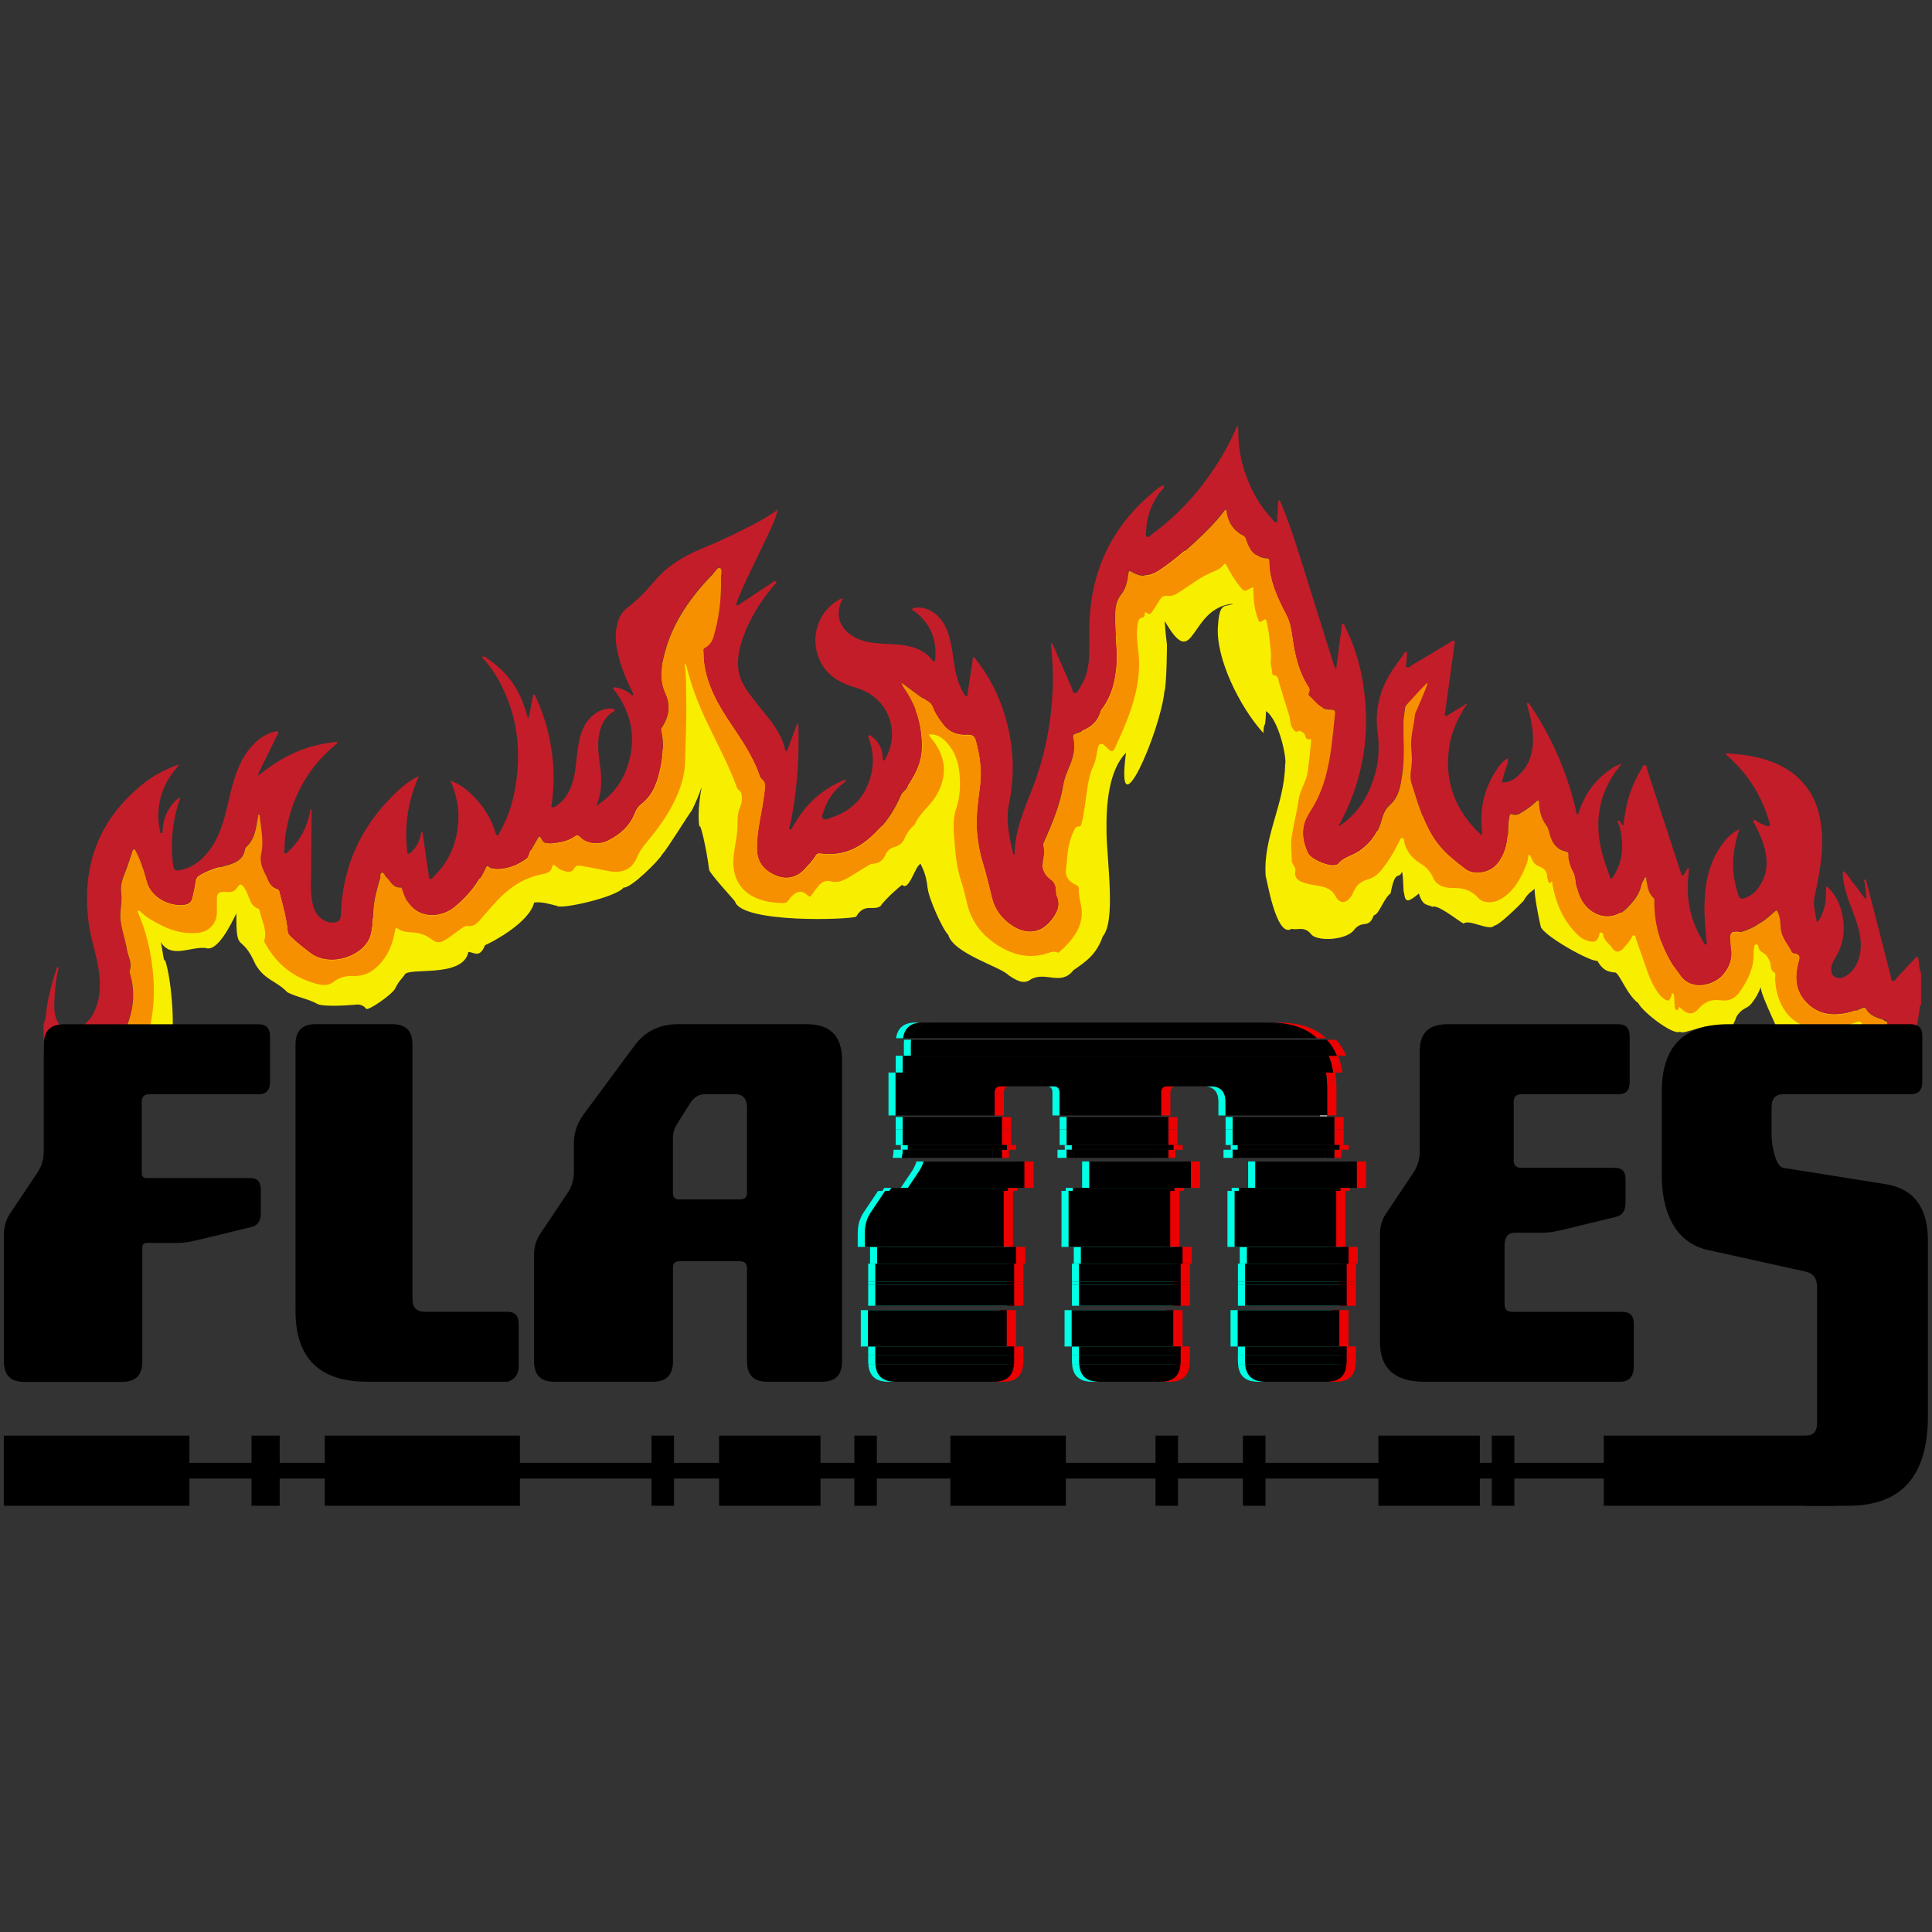 <?xml version="1.0" encoding="UTF-8" standalone="no"?>
<!DOCTYPE svg PUBLIC "-//W3C//DTD SVG 1.1//EN" "http://www.w3.org/Graphics/SVG/1.1/DTD/svg11.dtd">
<svg width="100%" height="100%" viewBox="0 0 340 340" version="1.1" xmlns="http://www.w3.org/2000/svg" xmlns:xlink="http://www.w3.org/1999/xlink" xml:space="preserve" xmlns:serif="http://www.serif.com/" style="fill-rule:evenodd;clip-rule:evenodd;stroke-linejoin:round;stroke-miterlimit:2;">
    <rect x="0" y="0" width="340" height="340" fill="#333333" stroke="none"/>
    <g id="year_3000_realness" transform="matrix(1.083,0,0,1.083,-14.137,22.691)">
        <g id="fire">
            <path d="M300.98,129.81C299.45,126.74 297.4,132 295.55,130.31C294.63,128.5 292.9,133.92 292,133C277.64,136.37 272.04,117.4 259.94,114C253.32,117.26 249.04,114.43 243.3,111.15C225.53,117.91 226.82,127.79 228.66,102.67C228.66,92.39 225.55,80.38 220.91,72.75C217.66,66.36 206.88,67.49 200.39,70.09C190.65,86.62 186.72,106.18 181.06,124.35C164.72,126.65 182.44,87.59 163.04,92.45C158.14,98.11 164.15,108.8 156.45,113.21C155.75,113.72 154.94,114.87 154.07,114.13C153.19,114.71 152.24,115.48 151.26,115.41C150.28,114.93 149.26,114.71 148.25,115.68C147.24,116.59 146.24,116.32 145.28,116.06C133.05,117.2 134.88,69.61 120.6,86.89C126.64,109.06 107.36,112.92 92.63,120.31C90.21,124.36 88.25,118.75 85.68,122.59C81.55,123.45 77.57,126.95 73.48,128.32C71.29,129.83 69.01,129.96 66.61,129.3C57.74,123.84 60.67,120.18 47.2,119.93C45.06,119.34 43.01,124.88 41.56,121.15C27.61,116.22 36.26,130.67 35.23,138.49C36.38,139.96 32.77,150.15 37.93,148.49C38.85,146.61 39.77,147.49 40.65,148.64C41.6,147.81 41.05,138.41 39.87,135.04C39.66,135.71 39.43,132.96 39.17,132.11C40.86,134.9 43.89,132.85 46.45,133.09C48.43,133.86 50.72,128.95 51.46,127.47C51.42,134.45 52.19,130.31 54.57,135.77C56.14,138.38 57.85,138.33 59.78,140.31C61.33,141.1 63.12,141.34 64.65,142.19C65.52,142.67 69.52,142.43 70.78,142.31C71.43,142.19 72.17,142.41 72.53,142.96C72.82,143.41 76.81,140.62 77.26,139.68C77.87,138.43 78.38,138.07 78.78,137.49C79.18,136.09 88.24,138.13 89.17,133.74C90.1,133.77 90.99,134.83 91.88,132.63C92.77,132.28 99.04,129.05 99.85,125.71C101.07,125.54 102.3,125.94 103.53,126.24C104.15,126.88 113.24,124.84 114.38,123.27C115.52,123.47 120.2,118.81 120.67,117.86C121.61,116.84 124.83,111.53 125.47,110.75C126.09,109.51 126.63,108.23 127.08,106.92C126.62,109.31 126.43,111.73 126.7,113.43C126.81,112.36 127.88,117.07 128.29,120.43C128.7,121.33 131.96,124.87 132.48,125.51C133.51,129.15 151.5,128.49 152.18,127.99C153.54,125.72 154.86,127.11 156.12,126.3C156.75,125.32 159.11,123.18 159.66,122.83C160.76,123.99 161.76,119.71 162.64,119.42C163.08,120.37 163.56,121.23 163.79,123.37C164.02,125.21 166.3,130.21 167.14,130.95C167.98,134.01 175.69,136.16 176.92,137.5C178.15,138.32 179.4,139.14 180.63,138.14C183.09,136.89 185.47,139.3 187.49,136.7C189.52,135.29 191.2,134.19 192.25,131.21C194.38,128.69 192.96,119.3 192.86,114.4C192.76,109.48 193.28,104.2 196.03,101.35C194.19,115.04 201.61,97.92 202.27,91.38C202.61,90.82 202.75,82.83 202.64,83.55C202.59,82.69 202.48,82.67 202.32,79.96C207.33,88.65 206.11,77.72 213.48,77.14C212.1,77.78 211.23,76.75 210.97,80.71C210.52,85.95 214.56,94.02 218.34,98.16C218.49,95.83 218.63,98.13 218.78,94.6C220.91,96.04 222.22,102.44 221.88,103.31C221.78,109.88 218.21,115.16 218.73,121.49C218.81,121.21 220.37,131.63 222.93,129.98C223.95,130.24 225.06,129.45 226.2,130.96C227.34,132.08 232.05,131.81 233.18,130.03C234.54,128.48 235.45,130.08 236.29,127.78C237.13,127.71 237.91,124.98 239.02,124.22C239.78,120.08 240.41,122.11 240.87,120.66C241.15,121.65 241.02,123.81 241.22,124.24C241.43,125.86 241.97,125.58 243.62,124.24C244.26,126.36 244.99,125.97 245.81,126.4C246.62,125.93 249.97,128.64 250.87,129.13C251.77,128.32 255.11,130.44 255.86,129.46C256.62,129.46 259.89,126.19 260.61,125.45C261.33,124.16 261.96,123.9 262.43,123.49C262.38,124.52 262.99,127.81 263.41,129.6C263.83,131.1 271.62,135.44 272.62,135.17C273.62,136.96 274.6,136.92 275.34,137.08C276.09,136.72 277.24,140.55 279.27,142.06C280.05,143.58 285.07,147.41 286.05,146.68C286.54,147.39 291.25,144.71 292.28,146.23C293.31,146.17 294.3,147.07 295.2,144.3C296.1,142.79 296.92,143.01 297.59,142.2C298.27,141.39 298.8,140.48 299.15,139.46C299.3,141.18 302.45,147.03 303.06,149.3C303.09,148.31 306.97,151.65 307,151C309.96,150.87 316,149.27 319,150C314,143 308.66,131.73 300.98,129.81Z" style="fill:rgb(248,239,0);fill-rule:nonzero;"/>
            <path d="M91.4,85.68C91.4,85.68 91.4,85.72 91.39,85.73L91.39,85.75L91.4,85.75L91.39,85.74C91.39,85.72 91.39,85.7 91.4,85.68Z" style="fill:rgb(195,29,41);fill-rule:nonzero;"/>
            <path d="M251.47,93.35L251.35,93.35C251.37,93.35 251.38,93.37 251.4,93.37C251.42,93.37 251.44,93.36 251.47,93.35Z" style="fill:rgb(195,29,41);fill-rule:nonzero;"/>
            <path d="M251.35,93.35C251.35,93.35 251.33,93.35 251.32,93.34C251.32,93.34 251.32,93.35 251.33,93.36L251.35,93.36L251.35,93.35Z" style="fill:rgb(195,29,41);fill-rule:nonzero;"/>
            <path d="M258.22,102.1C258.22,102.1 258.17,102.17 258.14,102.21L258.25,102.21C258.24,102.17 258.22,102.14 258.21,102.1L258.22,102.1Z" style="fill:rgb(195,29,41);fill-rule:nonzero;"/>
            <path d="M258.14,102.21L258.11,102.21L258.11,102.24C258.11,102.24 258.12,102.24 258.13,102.23C258.13,102.23 258.13,102.22 258.14,102.21Z" style="fill:rgb(195,29,41);fill-rule:nonzero;"/>
            <path d="M276.44,103.13L276.38,103.13C276.38,103.13 276.38,103.15 276.4,103.16L276.44,103.14L276.44,103.13Z" style="fill:rgb(195,29,41);fill-rule:nonzero;"/>
            <path d="M42.22,103.33C42.22,103.33 42.2,103.33 42.2,103.34L42.23,103.34L42.23,103.31L42.22,103.33Z" style="fill:rgb(195,29,41);fill-rule:nonzero;"/>
            <path d="M42.22,103.22L42.22,103.33C42.27,103.31 42.31,103.29 42.36,103.27C42.32,103.26 42.27,103.24 42.23,103.23L42.22,103.22Z" style="fill:rgb(195,29,41);fill-rule:nonzero;"/>
            <path d="M297.97,112.11C297.97,112.11 297.89,112.07 297.85,112.05C297.84,112.07 297.82,112.09 297.81,112.12C297.84,112.14 297.86,112.18 297.89,112.18C297.92,112.18 297.94,112.14 297.97,112.12L297.97,112.11Z" style="fill:rgb(195,29,41);fill-rule:nonzero;"/>
            <path d="M324.8,135C324.76,134.86 324.85,134.66 324.65,134.59C324.38,134.49 324.28,134.74 324.16,134.87C323.22,135.86 322.29,136.87 321.35,137.86C321.13,138.09 320.98,138.53 320.6,138.43C320.29,138.35 320.35,137.89 320.27,137.6C319.44,134.4 318.63,131.2 317.81,127.99C317.33,126.1 316.83,124.21 316.34,122.32C316.3,122.19 316.34,121.94 316.08,121.99C315.78,122.05 316.04,122.24 316.05,122.36C316.13,123.14 316.25,123.91 316.33,124.69C316.34,124.82 316.48,125.02 316.22,125.06C316.14,125.07 316.01,124.93 315.94,124.83C315.32,124.02 314.75,123.18 314.09,122.4C313.58,121.79 313.31,121.02 312.52,120.59C312.47,121.37 312.58,122.14 312.74,122.91C313.19,125.07 314.2,127.09 314.84,129.21C315.44,131.17 315.73,133.14 314.99,135.12C314.63,136.09 314.07,136.96 313.09,137.58C312.57,137.91 312,138.15 311.37,137.87C310.75,137.6 310.62,137.08 310.62,136.51C310.62,135.86 310.91,135.29 311.25,134.74C312.72,132.37 312.95,129.86 312.33,127.27C311.99,125.85 311.32,124.53 310.24,123.4C310.14,123.29 310.05,123.09 309.83,123.19C309.76,123.22 309.77,123.41 309.76,123.52C309.76,124.08 309.79,124.65 309.74,125.21C309.63,126.41 309.25,127.54 308.61,128.61C308.56,128.69 308.49,128.77 308.4,128.81C308.23,128.87 308.25,128.73 308.24,128.65C308.04,127.39 307.62,126.15 307.9,124.84C308.63,121.4 309.35,117.94 309.1,114.42C308.91,111.6 308.23,108.89 306.3,106.55C303.26,102.88 298.76,101.81 293.87,101.48C293.76,101.48 293.52,101.39 293.53,101.58C293.53,101.7 293.71,101.83 293.83,101.94C295.63,103.51 297.08,105.3 298.25,107.25C299.28,108.98 300.04,110.8 300.58,112.68C300.63,112.85 300.75,113.07 300.58,113.22C300.36,113.42 300.12,113.24 299.89,113.17C299.37,113.01 298.92,112.75 298.49,112.46C298.35,112.37 298.21,112.2 298.04,112.33C297.89,112.45 298.01,112.62 298.08,112.76C298.45,113.54 298.87,114.3 299.19,115.1C300.17,117.55 300.63,120.02 299.3,122.49C298.72,123.57 297.94,124.47 296.62,124.96C296.04,125.17 295.73,125.15 295.54,124.54C295.14,123.27 294.84,121.99 294.72,120.68C294.51,118.37 294.96,116.13 295.65,113.92C295.74,113.89 295.82,113.81 295.73,113.75C295.63,113.68 295.6,113.78 295.58,113.85C294.07,114.59 293.16,115.79 292.36,117.05C290.62,119.81 290.11,122.83 290.03,125.92C289.98,127.95 290.16,129.98 290.36,132.01C290.38,132.19 290.38,132.53 290.33,132.53C290,132.58 289.97,132.29 289.86,132.12C287.73,128.72 286.98,125.08 287.42,121.24C287.46,120.87 287.49,120.5 287.52,120.12C287.01,120.23 287.07,120.7 286.81,120.97C286.7,121.08 286.59,121.3 286.48,121.3C286.18,121.3 286.26,121.04 286.2,120.87C285.77,119.58 285.34,118.29 284.92,117C283.51,112.67 282.11,108.34 280.69,104.02C280.62,103.8 280.66,103.41 280.37,103.38C280,103.34 279.95,103.73 279.81,103.96C279.02,105.23 278.41,106.56 277.93,107.94C277.38,109.51 277.12,111.11 276.9,112.72C276.88,112.86 276.98,113.08 276.78,113.11C276.58,113.14 276.56,112.9 276.46,112.79C276.38,112.69 276.33,112.56 276.23,112.48C276.17,112.42 276.02,112.37 275.96,112.39C275.75,112.47 275.94,112.58 275.97,112.68C276.3,113.48 276.46,114.32 276.56,115.15C276.83,117.38 276.5,119.52 275.18,121.49C275.09,121.62 275.02,121.83 274.83,121.81C274.63,121.79 274.68,121.57 274.63,121.44C274.38,120.76 274.14,120.07 273.9,119.38C271.98,113.76 272.33,108.39 276.34,103.44C276.42,103.35 276.5,103.26 276.4,103.15C276.33,103.2 276.25,103.26 276.18,103.31C275.37,103.55 274.75,104.03 274.13,104.51C271.86,106.27 270.42,108.47 269.62,111C269.57,111.17 269.52,111.37 269.31,111.48C269.28,111.33 269.24,111.18 269.21,111.03C267.84,105.05 265.49,99.38 262,94.07C261.84,93.83 261.67,93.58 261.49,93.36C261.45,93.31 261.31,93.31 261.22,93.28C261.21,93.34 261.17,93.4 261.18,93.46C261.22,93.64 261.28,93.82 261.33,94C261.9,96.23 262.43,98.46 262.05,100.76C261.77,102.51 261.03,104.07 259.51,105.3C258.98,105.73 258.37,106.07 257.63,106.18C257.3,106.23 257.03,106.21 257.18,105.81C257.27,105.57 257.35,105.33 257.4,105.09C257.56,104.13 258.19,103.25 258.1,102.24C257.06,102.82 256.47,103.72 255.93,104.61C254.08,107.63 253.49,110.86 253.9,114.24C253.92,114.39 253.9,114.55 253.91,114.7C253.71,114.7 253.6,114.56 253.47,114.45C253.29,114.29 253.12,114.13 252.96,113.97C249.01,109.87 247.71,105.15 248.63,99.94C249.01,97.75 249.99,95.74 251.18,93.8C251.38,93.69 251.45,93.55 251.32,93.36C251.22,93.45 251.11,93.54 251.01,93.63C250.18,94.13 249.35,94.63 248.52,95.13C248.35,95.23 248.17,95.46 247.97,95.37C247.69,95.25 247.86,94.98 247.88,94.79C248.19,92.46 248.53,90.14 248.85,87.82C249.05,86.39 249.24,84.97 249.42,83.54C249.44,83.41 249.55,83.21 249.32,83.15C249.22,83.12 249.06,83.22 248.94,83.28C248.78,83.36 248.64,83.46 248.49,83.55C246.53,84.72 244.57,85.91 242.59,87.07C242.3,87.24 242.01,87.62 241.7,87.5C241.35,87.36 241.61,86.95 241.59,86.66C241.57,86.32 241.66,85.98 241.65,85.64C241.65,85.41 241.82,85.07 241.55,84.99C241.32,84.91 241.22,85.26 241.09,85.43C240.65,86.04 240.22,86.65 239.78,87.26C237.41,90.55 236.39,94.09 236.9,97.98C237.19,100.21 237.16,102.47 236.53,104.69C235.62,107.94 234.09,110.89 231,113.07C230.9,113.13 230.71,113.24 230.7,113.23C230.56,113.09 230.67,112.98 230.8,112.88C231.19,112.07 231.6,111.28 231.96,110.46C234.96,103.77 235.67,96.87 234.5,89.81C233.99,86.71 233.03,83.7 231.58,80.81C231.5,80.65 231.49,80.36 231.23,80.4C230.99,80.44 231.11,80.71 231.08,80.87C230.8,82.95 230.53,85.03 230.25,87.11C230.22,87.33 230.3,87.58 230.09,87.77C229.99,87.54 229.88,87.31 229.8,87.08C228.04,81.47 226.29,75.87 224.53,70.26C223.52,67.04 222.48,63.82 221.15,60.68C221.09,60.54 220.99,60.41 220.91,60.27C220.85,60.41 220.75,60.55 220.74,60.7C220.68,61.54 220.66,62.39 220.6,63.23C220.58,63.47 220.72,63.82 220.47,63.91C220.16,64.02 220.03,63.66 219.86,63.48C218.45,61.99 217.34,60.35 216.48,58.58C215.01,55.54 214.24,52.39 214.28,49.09C214.28,48.82 214.25,48.55 214.23,48.27C213.89,48.44 213.87,48.77 213.75,49.04C212.75,51.26 211.56,53.4 210.17,55.45C207.52,59.37 204.29,62.89 200.26,65.83C200,66.02 199.76,66.44 199.4,66.26C199.11,66.12 199.28,65.69 199.29,65.39C199.36,63.16 200.06,61.09 201.42,59.17C201.7,58.77 202.26,58.49 202.2,57.93C201.55,58.02 201.16,58.45 200.73,58.8C193.84,64.39 190.6,71.39 190.11,79.42C189.99,81.48 190.13,83.55 190.04,85.61C189.96,87.49 189.57,89.34 188.41,90.99C188.23,91.25 188.08,91.67 187.74,91.67C187.34,91.67 187.37,91.2 187.25,90.93C186.21,88.57 185.18,86.2 184.15,83.83C184.09,83.69 183.97,83.57 183.87,83.45C183.87,83.59 183.83,83.73 183.85,83.87C184.09,86.33 184.23,88.79 184.11,91.27C183.85,96.71 182.82,102.01 180.81,107.17C179.48,110.61 177.97,114.01 177.92,117.7C177.92,117.8 177.85,117.9 177.81,118C177.77,117.92 177.71,117.84 177.69,117.76C177.08,115.12 176.45,112.48 177,109.77C177.8,105.85 177.84,101.94 177.03,98.02C176.15,93.75 174.44,89.77 171.6,86.17C171.5,86.05 171.44,85.82 171.25,85.86C171.07,85.89 171.13,86.12 171.11,86.26C170.84,88.06 170.57,89.86 170.3,91.65C170.27,91.82 170.39,92.09 170.16,92.14C169.85,92.21 169.78,91.89 169.67,91.72C168.96,90.58 168.57,89.35 168.31,88.08C167.92,86.14 167.81,84.16 167.22,82.25C166.79,80.87 166.15,79.59 164.83,78.64C163.99,78.04 163.05,77.69 161.93,77.79C161.67,77.81 161.35,77.85 161.27,78.03C161.2,78.19 161.53,78.29 161.69,78.41C164.38,80.46 165.27,83.1 165.03,86.1C165.02,86.25 165.04,86.44 164.84,86.51C164.67,86.57 164.62,86.41 164.54,86.31C163.13,84.5 161.02,83.93 158.65,83.76C156.92,83.63 155.17,83.68 153.48,83.22C150.03,82.28 148.46,79.5 149.82,76.7C149.88,76.57 150.11,76.45 149.91,76.31C149.85,76.27 149.64,76.35 149.53,76.42C149.26,76.57 148.98,76.73 148.73,76.91C145.43,79.27 144.59,83.73 146.72,87.19C147.92,89.12 149.87,90.14 152.17,90.81C157.64,92.4 159.34,98.14 156.93,102.3C156.86,102.43 156.8,102.66 156.61,102.62C156.44,102.58 156.52,102.36 156.51,102.21C156.45,100.88 155.99,99.69 154.79,98.79C154.63,98.67 154.42,98.4 154.18,98.58C154.02,98.7 154.2,98.93 154.26,99.1C154.98,101.08 155.1,103.1 154.56,105.12C153.72,108.3 151.75,110.72 148.1,111.92C147.68,112.06 147.13,112.38 146.78,112.08C146.47,111.81 146.76,111.32 146.88,110.93C147.45,109.07 148.52,107.47 150.23,106.21C150.36,106.11 150.57,105.9 150.55,105.88C150.38,105.7 150.18,105.81 149.99,105.9C149.58,106.1 149.15,106.27 148.75,106.49C145.92,107.99 143.86,110.09 142.34,112.61C142.14,112.94 141.95,113.28 141.75,113.61C141.69,113.72 141.64,113.87 141.46,113.83C141.21,113.77 141.31,113.63 141.35,113.47C142.58,108.04 142.93,102.56 142.79,97.05C142.79,96.9 142.76,96.75 142.74,96.59C142.47,96.66 142.52,96.89 142.46,97.04C141.98,98.28 141.52,99.53 141.06,100.78C141.02,100.9 141.02,101.06 140.86,101.07C140.58,101.1 140.64,100.88 140.61,100.75C140.18,98.87 139.12,97.24 137.9,95.68C137.07,94.62 136.18,93.59 135.37,92.51C134.45,91.28 133.52,90.05 133.17,88.57C132.7,86.57 133.11,84.65 133.76,82.75C134.83,79.63 136.59,76.81 138.79,74.18C138.96,73.98 139.41,73.74 139.15,73.53C138.88,73.32 138.6,73.71 138.35,73.86C137.64,74.3 136.96,74.76 136.27,75.22C135.26,75.89 134.26,76.56 133.25,77.22C133.11,77.31 132.94,77.48 132.79,77.39C132.63,77.3 132.72,77.1 132.77,76.95C132.87,76.65 132.99,76.36 133.11,76.06C134.25,73.26 135.68,70.56 136.96,67.81C137.83,65.93 138.85,64.09 139.39,62.11C139.47,62.04 139.53,61.93 139.43,61.88C139.3,61.8 139.29,61.93 139.26,62.01C138.03,62.84 136.76,63.61 135.42,64.3C132.74,65.68 130.03,67 127.21,68.15C124.17,69.39 121.53,70.98 119.52,73.35C118.15,74.96 116.69,76.52 114.94,77.86C114.05,78.54 113.59,79.48 113.35,80.48C112.76,82.89 113.35,85.2 114.11,87.5C114.57,88.88 115.19,90.22 115.83,91.54C115.9,91.68 116.06,91.87 115.92,91.97C115.68,92.13 115.59,91.85 115.45,91.75C114.88,91.35 114.27,91.02 113.56,90.85C113.29,90.78 112.92,90.64 112.74,90.85C112.59,91.02 112.91,91.23 113.04,91.41C115.61,94.92 116.37,98.71 115.27,102.73C114.5,105.56 112.95,108.04 110.17,109.83C110.12,109.89 110.04,109.98 109.96,109.9C109.88,109.82 109.96,109.76 110.06,109.74C110.84,107.74 110.87,105.71 110.58,103.63C110.38,102.14 110.15,100.65 110.31,99.14C110.47,97.59 110.92,96.13 112.27,94.98C112.51,94.78 113.08,94.63 112.94,94.4C112.78,94.14 112.23,94.16 111.83,94.2C111.2,94.26 110.64,94.46 110.13,94.77C108.93,95.5 108.18,96.51 107.69,97.69C107.16,98.97 106.98,100.3 106.82,101.64C106.63,103.29 106.54,104.95 105.96,106.54C105.49,107.84 104.85,109.05 103.56,109.91C103.34,110.06 103.08,110.32 102.82,110.22C102.51,110.1 102.7,109.77 102.73,109.55C103.24,105.89 103.05,102.26 102.26,98.64C101.78,96.43 101.03,94.28 100.05,92.19C99.98,92.05 99.92,91.89 99.71,91.88C99.69,91.88 99.65,92.1 99.63,92.22C99.47,93.08 99.32,93.95 99.15,94.81C99.08,95.16 98.97,95.51 98.88,95.86C98.77,95.5 98.65,95.15 98.55,94.79C97.6,91.42 95.77,88.5 92.58,86.3C92.22,86.05 91.92,85.61 91.32,85.77C93.37,87.96 94.71,90.47 95.7,93.12C97.23,97.23 97.52,101.45 96.98,105.72C96.6,108.71 95.8,111.62 94.23,114.34C94.13,114.52 94.11,114.81 93.81,114.78C93.7,114.77 93.61,114.47 93.55,114.3C92.96,112.41 92.01,110.66 90.62,109.12C89.47,107.83 88.2,106.64 86.42,105.96C86.37,105.87 86.3,105.82 86.2,105.93C86.2,105.93 86.29,106 86.33,106.03C87.12,108.05 87.64,110.1 87.54,112.26C87.38,115.63 86.29,118.71 83.71,121.31C83.49,121.53 83.31,121.93 82.92,121.86C82.79,121.84 82.73,121.36 82.69,121.09C82.37,118.92 82.06,116.76 81.75,114.59C81.73,114.44 81.71,114.28 81.69,114.13C81.47,114.24 81.48,114.45 81.44,114.61C81.22,115.71 80.76,116.71 79.86,117.53C79.74,117.64 79.56,117.8 79.44,117.78C79.19,117.75 79.21,117.49 79.2,117.33C79.14,116.52 79.07,115.71 79.06,114.9C79,111.62 79.72,108.45 81.01,105.37C81.09,105.29 81.12,105.21 81.01,105.14C81.01,105.14 80.93,105.22 80.89,105.26C79.44,106 78.25,107.01 77.15,108.08C71.41,113.67 68.66,120.26 68.45,127.68C68.42,128.64 67.98,129.01 66.87,128.95C66.22,128.92 65.7,128.65 65.23,128.29C64.47,127.7 64.11,126.92 63.9,126.08C63.43,124.19 63.61,122.28 63.62,120.38C63.63,117.19 63.66,114 63.68,110.81C63.68,110.7 63.63,110.6 63.61,110.49C63.45,110.57 63.49,110.7 63.47,110.82C63.31,111.78 63.01,112.71 62.61,113.62C61.97,115.07 61.07,116.37 59.82,117.49C59.7,117.6 59.59,117.79 59.4,117.74C59.12,117.66 59.26,117.43 59.27,117.26C59.31,116.51 59.3,115.76 59.4,115.01C60.24,109.23 62.67,104.1 67.65,100C67.75,99.92 67.91,99.79 67.89,99.72C67.82,99.52 67.59,99.62 67.44,99.63C66.03,99.78 64.66,100.06 63.32,100.46C60.21,101.39 57.62,103.02 55.24,104.91C55.18,104.96 55.08,105.06 55.06,105.05C54.91,104.97 54.99,104.87 55.06,104.78C55.11,104.66 55.14,104.54 55.2,104.42C56.17,102.44 57.15,100.45 58.12,98.47C58.2,98.3 58.37,98.12 58.21,97.96C58.05,97.79 57.79,97.9 57.6,97.96C56.61,98.22 55.76,98.68 55.01,99.3C53.43,100.61 52.44,102.23 51.72,103.99C50.78,106.27 50.36,108.65 49.76,111C49.06,113.74 48.16,116.4 45.9,118.54C44.9,119.49 43.73,120.19 42.24,120.45C41.61,120.56 41.3,120.46 41.2,119.78C40.7,116.09 41.05,112.48 42.27,108.92C42.27,108.84 42.32,108.71 42.27,108.68C42.15,108.6 42.12,108.72 42.07,108.79C41.5,109.1 41.15,109.57 40.81,110.05C39.93,111.27 39.53,112.62 39.47,114.05C39.47,114.19 39.54,114.41 39.3,114.43C39.03,114.46 39.1,114.22 39.07,114.1C38.7,112.59 38.71,111.06 38.96,109.54C39.34,107.24 40.49,105.22 42.12,103.39C41.95,103.31 41.79,103.37 41.64,103.43C39.71,104.17 37.92,105.13 36.37,106.37C28.73,112.48 26.37,120.17 27.44,128.85C27.79,131.68 28.84,134.4 29.17,137.24C29.43,139.48 29.3,141.67 28.21,143.76C27.69,144.76 26.93,145.58 25.76,146.05C24.26,146.66 22.92,146.21 22.32,144.89C21.9,143.97 21.84,143 21.88,142.03C21.95,140.28 22.05,138.54 22.49,136.82C22.54,136.61 22.63,136.23 22.49,136.21C22.23,136.18 22.23,136.53 22.16,136.71C21.56,138.45 21.13,140.22 20.77,142C20.54,143.15 20.65,144.34 20.14,145.45L20.14,150.33L30.36,150.33C32.57,148.3 33.84,145.9 34.4,143.19C34.8,141.26 34.75,139.35 34.22,137.45C34.15,137.21 34.01,136.96 34.1,136.72C34.57,135.49 33.82,134.42 33.64,133.27C33.38,131.58 32.72,129.95 32.59,128.26C32.48,126.9 32.91,125.52 32.72,124.15C32.55,122.93 32.9,121.83 33.37,120.71C33.82,119.63 34.14,118.5 34.51,117.39C34.56,117.24 34.58,117.04 34.78,117.02C34.98,117 35.03,117.21 35.1,117.34C36,118.96 36.41,120.71 36.92,122.43C37.58,124.64 40.03,126.22 42.62,126.14C43.54,126.11 44.15,125.78 44.33,124.99C44.55,124.04 44.75,123.1 44.9,122.14C44.97,121.68 45.26,121.44 45.68,121.2C47.06,120.41 48.61,119.97 50.16,119.54C51.58,119.14 52.58,118.44 52.81,117.1C52.84,116.95 52.88,116.77 52.99,116.67C54.55,115.25 54.62,113.4 54.96,111.63C54.98,111.55 54.86,111.41 55,111.39C55.17,111.37 55.21,111.52 55.22,111.64C55.44,113.68 55.91,115.72 55.46,117.78C55.23,118.83 55.53,119.88 56.02,120.79C56.55,121.79 56.64,123.1 58.16,123.57C58.41,123.65 58.43,123.99 58.5,124.23C59.04,126.26 59.59,128.3 59.79,130.38C59.83,130.83 60.16,131.13 60.47,131.42C61.43,132.32 62.46,133.14 63.53,133.94C66.85,136.4 72.49,134.28 73.31,130.91C73.56,129.89 73.66,128.85 73.66,127.85C73.65,125.85 74.13,123.95 74.69,122.04C74.72,121.95 74.75,121.86 74.79,121.77C74.93,121.44 74.63,120.89 75.13,120.79C75.39,120.74 75.56,121.31 75.82,121.56C76.52,122.2 76.8,123.3 78.2,123.22C78.28,123.22 78.42,123.64 78.5,123.88C78.71,124.58 79,125.24 79.46,125.85C81.38,128.44 84.81,128.18 86.95,126.43C89.12,124.65 90.78,122.53 91.92,120.12C92.05,119.85 92.07,119.52 92.55,119.91C92.96,120.23 93.52,120.31 94.08,120.28C95.82,120.2 97.28,119.57 98.59,118.62C98.82,118.46 98.93,118.22 99,117.97C99.29,117.02 99.88,116.19 100.36,115.32C100.44,115.18 100.54,114.97 100.66,114.95C100.84,114.92 100.91,115.13 100.97,115.28C101.3,116.03 102.02,116.2 102.83,116.11C104.09,115.97 105.34,115.76 106.37,115.04C106.74,114.78 106.96,114.69 107.36,115.12C108.36,116.19 110.38,116.38 111.82,115.67C113.91,114.64 115.44,113.2 116.21,111.21C116.42,110.67 116.72,110.14 117.21,109.77C119.27,108.19 119.9,106.05 120.37,103.85C120.8,101.82 120.95,99.77 120.47,97.72C120.39,97.4 120.6,97.18 120.75,96.94C121.8,95.22 121.99,93.5 121.12,91.63C120.1,89.43 120.48,87.13 121.09,84.9C122.39,80.15 125.19,76.06 128.8,72.36C129.19,71.96 129.6,71.14 129.99,71.29C130.49,71.49 130.16,72.29 130.18,72.83C130.25,75.71 130,78.57 129.27,81.38C128.99,82.45 128.81,83.61 127.55,84.28C127.2,84.46 127.35,84.79 127.35,85.06C127.33,87.6 128.08,89.99 129.21,92.32C130.58,95.12 132.56,97.65 134.18,100.33C135.05,101.77 135.82,103.25 136.37,104.81C136.45,105.05 136.51,105.35 136.7,105.49C137.62,106.12 137.34,106.92 137.26,107.72C136.93,110.88 135.93,113.98 136.05,117.19C136.12,119.13 137.18,120.51 139.19,121.35C140.81,122.02 142.5,121.65 143.65,120.45C144.37,119.7 145.07,118.95 145.61,118.09C145.79,117.81 145.94,117.69 146.36,117.75C150.1,118.27 152.88,116.79 155.2,114.48C157.07,112.62 158.47,110.51 159.43,108.19C159.62,107.72 160.1,107.46 160.37,107.06C161.71,105.11 162.79,103.1 162.86,100.76C162.98,97.2 162.06,93.89 159.94,90.83C159.78,90.59 159.67,90.32 159.54,90.07C159.51,90.03 159.48,89.98 159.45,89.94C159.5,89.96 159.55,89.99 159.6,90.01C161.05,91.05 162.42,92.17 163.97,93.12C164.41,93.39 164.59,93.89 164.77,94.33C165.11,95.17 165.66,95.89 166.2,96.64C167.13,97.94 168.47,98.55 170.2,98.46C171.07,98.41 171.41,98.69 171.6,99.38C172.24,101.76 172.6,104.14 172.3,106.6C171.98,109.24 171.56,111.88 171.82,114.54C171.98,116.15 172.27,117.75 172.76,119.32C173.34,121.16 173.76,123.04 174.22,124.9C174.68,126.77 175.79,128.37 177.63,129.54C179.77,130.9 182,130.74 183.61,128.92C184.73,127.66 185.53,126.26 184.77,124.57C184.64,124.29 184.68,123.95 184.66,123.64C184.63,122.98 184.37,122.36 183.82,121.96C182.52,121.03 182.3,119.84 182.54,118.53C182.66,117.84 182.73,117.16 182.56,116.49C182.48,116.18 182.6,115.94 182.72,115.68C184.07,112.71 185.29,109.7 185.8,106.54C185.99,105.37 186.47,104.32 186.91,103.25C187.49,101.85 187.76,100.41 187.43,98.95C187.32,98.46 187.43,98.3 187.94,98.16C189.95,97.58 191.4,96.51 191.91,94.65C192,94.33 192.3,94.06 192.49,93.76C193.71,91.9 194.21,89.87 194.44,87.77C194.77,84.84 194.16,81.92 194.23,78.99C194.26,77.77 194.39,76.62 195.25,75.53C196.02,74.56 196.24,73.33 196.39,72.15C196.44,71.73 196.49,71.68 196.93,71.94C198.39,72.82 199.85,72.75 201.32,71.8C203.49,70.38 205.4,68.75 207.26,67.03C208.97,65.44 210.6,63.85 211.95,62.03C212.02,61.93 212.09,61.79 212.26,61.83C212.31,61.84 212.31,62 212.32,62.09C212.57,63.75 213.33,65.14 215.06,66.03C215.37,66.19 215.45,66.48 215.54,66.74C216.04,68.25 216.78,69.57 218.9,69.73C219.33,69.76 219.28,70.05 219.28,70.29C219.29,73.4 220.63,76.21 222.07,78.97C222.62,80.03 222.83,81.1 222.99,82.21C223.4,85.13 223.95,88.01 225.64,90.63C225.81,90.89 225.89,91.15 225.76,91.43C225.64,91.68 225.57,91.96 225.79,92.14C226.83,93 227.47,94.36 229.25,94.31C229.86,94.29 230.01,94.51 229.96,94.98C229.46,99.63 229.21,104.32 227.12,108.72C226.68,109.64 226.12,110.53 225.6,111.42C224.37,113.5 224.61,115.59 225.58,117.66C226.02,118.61 228.63,119.78 229.8,119.65C230.04,119.62 230.38,119.58 230.5,119.43C231.32,118.39 232.75,118.12 233.82,117.41C235.88,116.05 237.03,114.22 237.58,112.09C237.8,111.21 238.14,110.46 238.89,109.79C240.41,108.42 240.61,106.62 240.88,104.85C241.32,101.98 241.02,99.1 241.08,96.23C241.1,95.51 241.26,94.8 241.33,94.09C241.35,93.91 241.41,93.69 241.55,93.57C241.7,93.44 241.98,93.31 242.18,93.33C242.38,93.35 242.45,93.61 242.42,93.81C242.37,94.12 242.26,94.42 242.24,94.73C242.05,96.75 242.16,98.76 242.37,100.77C242.48,101.83 242.51,102.9 242.34,103.95C242.2,104.77 242.17,105.56 242.43,106.36C243.42,109.45 244.28,112.59 246.15,115.42C247.42,117.33 249.25,118.82 251.11,120.23C252.62,121.38 255.11,120.89 256.29,119.5C257.57,118 257.98,116.28 258.08,114.48C258.13,113.54 258.1,112.61 258.32,111.68C258.37,111.47 258.33,111.17 258.73,111.32C259.52,111.61 260.04,111.17 260.59,110.83C261.3,110.39 261.97,109.91 262.56,109.35C262.68,109.24 262.79,109.06 262.98,109.1C263.23,109.15 263.1,109.36 263.11,109.49C263.2,110.78 263.46,112 264.31,113.13C264.71,113.66 264.77,114.37 264.99,114.99C265.38,116.13 266.05,117.06 267.48,117.36C267.95,117.46 267.9,117.72 267.9,118C267.9,118.96 268.17,119.85 268.64,120.71C269.07,121.49 268.97,122.36 269.22,123.18C269.61,124.49 270.05,125.76 271.21,126.76C273.09,128.38 275.52,128.39 277.29,126.67C278.41,125.57 279.4,124.37 279.74,122.87C279.82,122.51 280.03,122.17 280.2,121.82C280.25,121.71 280.39,121.53 280.43,121.54C280.66,121.6 280.51,121.78 280.54,121.91C280.77,122.94 280.79,124.03 281.69,124.87C281.95,125.11 281.86,125.4 281.86,125.68C281.86,129.18 282.81,132.48 284.68,135.58C285.08,136.25 285.61,136.85 286.04,137.49C287.88,140.21 291.59,139.17 293.06,137.45C294.17,136.15 294.66,134.67 294.35,133.04C294.32,132.89 294.31,132.73 294.31,132.57C294.3,132.01 294.14,131.4 294.31,130.89C294.55,130.21 295.43,130.6 296.01,130.43C298.1,129.8 299.76,128.68 301.21,127.3C301.72,126.81 301.77,126.86 302.03,127.48C302.46,128.51 302.27,129.58 302.52,130.62C302.8,131.76 303.65,132.63 304.13,133.66C304.2,133.81 304.43,133.99 304.62,134.01C305.58,134.15 305.5,134.57 305.31,135.26C304.6,137.9 304.7,140.43 307.15,142.48C308.78,143.85 310.75,144.11 312.89,143.72C313.81,143.55 314.69,143.24 315.53,142.86C315.79,142.74 316.05,142.6 316.25,142.95C316.83,143.96 317.92,144.39 319.08,144.68C319.75,144.85 319.83,145.06 319.55,145.6C318.76,147.1 318,148.62 317.57,150.25C319.2,150.26 320.83,150.25 322.45,150.3C323.07,150.32 323.33,150.13 323.5,149.63C324.22,147.44 324.71,145.21 324.99,142.94C325.01,142.74 324.9,142.49 325.22,142.37L325.22,137.11C324.82,136.43 324.99,135.66 324.78,134.95L324.8,135Z" style="fill:rgb(195,29,41);fill-rule:nonzero;"/>
            <path d="M319.1,144.73C317.94,144.44 316.85,144.01 316.27,143C316.07,142.65 315.81,142.79 315.55,142.91C314.71,143.29 313.84,143.6 312.91,143.77C310.77,144.17 308.8,143.9 307.17,142.53C304.72,140.48 304.62,137.94 305.33,135.31C305.52,134.62 305.6,134.2 304.64,134.06C304.46,134.03 304.22,133.86 304.15,133.71C303.68,132.67 302.82,131.8 302.54,130.67C302.28,129.63 302.48,128.56 302.05,127.53C301.79,126.9 301.74,126.86 301.23,127.35C299.77,128.73 298.12,129.85 296.03,130.48C295.46,130.65 294.57,130.26 294.33,130.94C294.15,131.45 294.31,132.06 294.33,132.62C294.33,132.78 294.34,132.93 294.37,133.09C294.67,134.72 294.19,136.21 293.08,137.5C291.61,139.21 287.9,140.26 286.06,137.54C285.63,136.9 285.1,136.29 284.7,135.63C282.84,132.53 281.88,129.23 281.88,125.73C281.88,125.46 281.97,125.16 281.71,124.92C280.81,124.08 280.79,122.99 280.56,121.96C280.53,121.83 280.68,121.65 280.45,121.59C280.41,121.58 280.27,121.76 280.22,121.87C280.05,122.21 279.84,122.56 279.76,122.92C279.43,124.42 278.44,125.62 277.31,126.72C275.55,128.45 273.12,128.44 271.23,126.81C270.07,125.81 269.64,124.53 269.24,123.23C268.99,122.42 269.1,121.55 268.66,120.76C268.19,119.9 267.91,119.01 267.92,118.05C267.92,117.77 267.97,117.51 267.5,117.41C266.07,117.11 265.4,116.17 265.01,115.04C264.79,114.41 264.73,113.7 264.33,113.18C263.48,112.05 263.22,110.83 263.13,109.54C263.13,109.4 263.25,109.2 263,109.15C262.81,109.11 262.7,109.29 262.58,109.4C261.99,109.96 261.32,110.44 260.61,110.88C260.06,111.22 259.54,111.66 258.75,111.37C258.35,111.22 258.38,111.52 258.34,111.73C258.12,112.65 258.16,113.59 258.1,114.53C258,116.33 257.59,118.04 256.31,119.55C255.12,120.94 252.64,121.43 251.13,120.28C249.26,118.86 247.43,117.38 246.17,115.47C244.3,112.64 243.44,109.51 242.45,106.41C242.19,105.61 242.23,104.82 242.36,104C242.53,102.95 242.51,101.88 242.39,100.82C242.18,98.81 242.81,97.06 243,95.04C243,95.04 245.2,90.06 245,90.04C244.8,90.02 241.73,93.48 241.58,93.62C241.44,93.74 241.38,93.96 241.36,94.14C241.29,94.85 241.13,95.55 241.11,96.28C241.05,99.15 241.35,102.03 240.91,104.9C240.64,106.67 240.44,108.47 238.92,109.84C238.18,110.51 237.84,111.27 237.61,112.14C237.06,114.27 235.91,116.1 233.85,117.46C232.77,118.17 231.35,118.45 230.53,119.48C230.42,119.62 230.08,119.67 229.83,119.7C228.66,119.84 226.06,118.66 225.61,117.71C224.65,115.64 224.4,113.55 225.63,111.47C226.16,110.58 226.71,109.7 227.15,108.77C229.24,104.37 229.49,99.68 229.99,95.03C230.04,94.56 229.89,94.35 229.28,94.36C227.5,94.41 226.86,93.05 225.82,92.19C225.6,92.01 225.67,91.73 225.79,91.48C225.93,91.2 225.85,90.94 225.67,90.68C223.97,88.06 223.42,85.18 223.02,82.26C222.86,81.15 222.65,80.07 222.1,79.02C220.67,76.26 219.33,73.45 219.31,70.34C219.31,70.1 219.36,69.81 218.93,69.78C216.81,69.62 216.07,68.31 215.57,66.79C215.48,66.52 215.41,66.24 215.09,66.08C213.35,65.19 212.59,63.8 212.35,62.14C212.34,62.05 212.33,61.89 212.29,61.88C212.12,61.84 212.05,61.99 211.98,62.08C210.63,63.9 209,65.49 207.29,67.08C205.43,68.81 203.52,70.44 201.35,71.85C199.89,72.81 198.43,72.87 196.96,71.99C196.52,71.73 196.48,71.78 196.42,72.2C196.27,73.38 196.05,74.61 195.28,75.58C194.41,76.67 194.28,77.82 194.26,79.04C194.19,81.97 194.8,84.88 194.47,87.82C194.23,89.92 193.74,91.95 192.52,93.81C192.32,94.11 192.02,94.38 191.94,94.7C191.43,96.57 189.98,97.63 187.97,98.21C187.47,98.36 187.35,98.51 187.46,99C187.79,100.47 187.52,101.9 186.94,103.3C186.5,104.38 186.02,105.42 185.83,106.59C185.32,109.75 184.09,112.76 182.75,115.73C182.63,115.99 182.51,116.23 182.59,116.54C182.77,117.22 182.7,117.89 182.57,118.58C182.33,119.89 182.56,121.08 183.85,122.01C184.4,122.41 184.66,123.03 184.69,123.69C184.71,124 184.67,124.34 184.8,124.62C185.56,126.3 184.76,127.71 183.64,128.97C182.03,130.78 179.8,130.95 177.66,129.59C175.81,128.42 174.7,126.82 174.25,124.95C173.79,123.08 173.37,121.21 172.79,119.37C172.3,117.8 172.01,116.2 171.85,114.59C171.59,111.93 172.01,109.29 172.33,106.65C172.63,104.19 172.27,101.81 171.63,99.43C171.44,98.74 171.1,98.46 170.23,98.51C168.51,98.6 167.16,97.99 166.23,96.69C165.7,95.94 165.14,95.22 164.8,94.38C164.62,93.94 164.44,93.43 164,93.17C162.45,92.22 161.08,91.1 159.63,90.06C159.58,90.04 159.53,90.01 159.48,89.99C159.51,90.03 159.54,90.08 159.57,90.12C159.7,90.38 159.8,90.64 159.97,90.88C162.09,93.94 163.01,97.25 162.89,100.81C162.81,103.15 161.74,105.16 160.4,107.11C160.13,107.51 159.65,107.78 159.46,108.24C158.5,110.56 157.1,112.67 155.23,114.53C152.91,116.84 150.13,118.32 146.39,117.8C145.97,117.74 145.81,117.86 145.64,118.14C145.1,118.99 144.4,119.75 143.68,120.5C142.53,121.7 140.83,122.08 139.22,121.4C137.21,120.56 136.16,119.18 136.08,117.24C135.96,114.03 136.96,110.94 137.29,107.77C137.37,106.97 137.65,106.16 136.73,105.54C136.53,105.41 136.48,105.1 136.4,104.86C135.85,103.3 135.08,101.82 134.21,100.38C132.59,97.69 130.61,95.17 129.24,92.37C128.11,90.05 127.36,87.65 127.38,85.11C127.38,84.85 127.23,84.52 127.58,84.33C128.85,83.67 129.03,82.5 129.3,81.43C130.03,78.62 130.28,75.76 130.21,72.88C130.2,72.34 130.52,71.54 130.02,71.34C129.63,71.18 129.21,72.01 128.83,72.41C125.22,76.11 122.41,80.2 121.12,84.95C120.51,87.18 120.13,89.48 121.15,91.68C122.02,93.55 121.82,95.27 120.78,96.99C120.63,97.23 120.43,97.45 120.5,97.77C120.98,99.82 120.83,101.86 120.4,103.9C119.93,106.1 119.31,108.23 117.24,109.82C116.76,110.19 116.45,110.71 116.24,111.26C115.47,113.25 113.94,114.69 111.85,115.72C110.41,116.43 108.4,116.24 107.39,115.17C106.99,114.74 106.77,114.83 106.4,115.09C105.37,115.81 104.12,116.02 102.86,116.16C102.06,116.25 101.33,116.08 101,115.33C100.93,115.18 100.87,114.98 100.69,115C100.57,115.02 100.47,115.23 100.39,115.37C99.91,116.24 99.31,117.07 99.03,118.02C98.96,118.27 98.84,118.5 98.62,118.67C97.31,119.61 95.84,120.24 94.11,120.33C93.54,120.36 92.98,120.28 92.58,119.96C92.1,119.58 92.08,119.9 91.95,120.17C90.82,122.58 89.15,124.7 86.98,126.48C84.84,128.23 81.41,128.5 79.49,125.9C79.04,125.29 78.75,124.62 78.53,123.93C78.46,123.69 78.32,123.27 78.23,123.27C76.83,123.34 76.55,122.24 75.85,121.61C75.58,121.37 75.42,120.79 75.16,120.84C74.66,120.94 74.96,121.49 74.82,121.82C74.78,121.91 74.74,122 74.72,122.09C74.17,124 73.68,125.9 73.69,127.9C73.69,128.9 73.59,129.94 73.34,130.96C72.52,134.33 66.88,136.45 63.56,133.99C62.48,133.19 61.45,132.36 60.5,131.47C60.19,131.18 59.87,130.88 59.82,130.43C59.62,128.34 59.07,126.31 58.53,124.28C58.46,124.03 58.44,123.69 58.19,123.62C56.67,123.15 56.57,121.84 56.05,120.84C55.57,119.92 55.26,118.88 55.49,117.83C55.95,115.76 55.48,113.73 55.25,111.69C55.24,111.57 55.21,111.41 55.03,111.44C54.89,111.46 55.01,111.6 54.99,111.68C54.65,113.45 54.59,115.3 53.02,116.72C52.91,116.82 52.87,117 52.84,117.15C52.61,118.5 51.61,119.19 50.19,119.59C48.64,120.02 47.09,120.46 45.71,121.25C45.29,121.49 45.01,121.74 44.93,122.19C44.78,123.14 44.57,124.09 44.36,125.04C44.18,125.83 43.57,126.16 42.65,126.19C40.05,126.27 37.6,124.69 36.95,122.48C36.44,120.76 36.03,119.01 35.13,117.39C35.06,117.26 35.01,117.05 34.81,117.07C34.61,117.09 34.6,117.29 34.54,117.44C34.17,118.55 33.85,119.67 33.4,120.76C32.93,121.88 32.58,122.98 32.75,124.2C32.94,125.57 32.51,126.95 32.62,128.31C32.75,130 33.41,131.63 33.67,133.32C33.85,134.47 34.6,135.54 34.13,136.77C34.04,137.01 34.18,137.26 34.25,137.5C34.78,139.4 34.83,141.32 34.43,143.24C33.87,145.95 32.59,148.35 30.39,150.36C32.21,150.37 34.04,150.39 35.86,150.4C36.77,149.12 37.01,147.65 37.35,146.23C37.92,143.78 38.15,141.29 38.03,138.79C37.85,135.13 37.18,131.55 35.79,128.08C35.71,127.87 35.63,127.67 35.54,127.46C35.47,127.31 35.36,127.12 35.52,127.03C35.68,126.95 35.83,127.14 35.94,127.25C36.94,128.22 38.23,128.9 39.51,129.53C41.25,130.38 43.15,130.84 45.2,130.64C46.92,130.47 48.19,129.23 48.28,127.6C48.32,126.79 48.28,125.97 48.29,125.16C48.29,124.16 48.66,123.88 49.79,123.98C50.57,124.05 51.18,124 51.61,123.27C52.01,122.59 52.32,122.65 52.78,123.36C53.13,123.91 53.35,124.51 53.58,125.1C53.82,125.72 54.1,126.34 54.87,126.64C55.03,126.7 55.19,126.79 55.23,126.97C55.54,128.58 56.49,130.12 56.01,131.82C55.95,132.03 56.05,132.19 56.14,132.35C57.94,135.6 60.65,137.97 64.77,138.99C65.72,139.22 66.56,139.15 67.3,138.57C68.18,137.87 69.3,137.6 70.41,137.64C72.58,137.72 73.93,136.71 75.08,135.35C76.34,133.85 76.91,132.11 77.24,130.31C77.31,129.92 77.31,129.68 77.82,130.03C78.64,130.6 79.68,130.49 80.63,130.62C81.57,130.75 82.35,131.07 83.04,131.59C84,132.31 84.48,132.37 85.54,131.7C86.39,131.17 87.16,130.55 87.96,129.97C88.3,129.72 88.67,129.47 89.12,129.52C90.04,129.63 90.51,129.14 90.99,128.61C92.52,126.91 93.89,125.1 95.75,123.63C97.19,122.49 98.77,121.66 100.69,121.21C101.46,121.03 102.61,120.97 102.77,119.9C102.84,119.47 103.14,119.61 103.37,119.81C103.75,120.16 104.2,120.42 104.72,120.58C105.38,120.78 106.02,120.85 106.37,120.15C106.67,119.53 107.29,119.72 107.78,119.8C109.16,120.02 110.53,120.33 111.9,120.59C114.22,121.03 115.78,120.29 116.56,118.36C117.15,116.88 118.35,115.73 119.32,114.46C121.11,112.13 122.65,109.7 123.58,107.01C124.05,105.66 124.34,104.3 124.37,102.88C124.44,99.6 124.64,96.33 124.57,93.05C124.53,91.13 124.6,89.2 124.36,87.29C124.35,87.17 124.24,87 124.47,86.92C124.51,87.03 124.56,87.14 124.59,87.26C125.35,90.38 126.49,93.4 127.9,96.35C129.59,99.9 131.48,103.38 132.81,107.05C132.96,107.46 133.46,107.57 133.54,108.04C133.67,108.83 133.61,109.54 133.28,110.31C132.89,111.21 132.89,112.21 132.89,113.17C132.89,114.81 132.46,116.38 132.28,117.99C131.74,122.74 134.51,125.7 140.29,125.8C140.71,125.8 140.96,125.67 141.16,125.36C141.36,125.06 141.58,124.77 141.86,124.53C142.71,123.78 143.45,123.74 144.26,124.52C144.71,124.95 144.79,124.69 145,124.4C145.34,123.92 145.68,123.44 146.07,122.99C146.55,122.43 147.2,122.03 148.03,122.26C149.05,122.54 149.9,122.2 150.69,121.78C151.76,121.2 152.75,120.51 153.79,119.89C154.11,119.7 154.47,119.44 154.83,119.42C156.04,119.35 156.61,118.75 156.99,117.84C157.23,117.26 157.78,116.85 158.46,116.66C159.3,116.42 159.79,115.93 160.06,115.25C160.36,114.5 160.84,113.84 161.45,113.26C161.55,113.17 161.68,113.08 161.73,112.97C162.43,111.26 164.11,110.1 165.06,108.55C167.13,105.18 166.89,101.9 164.2,98.81C164.1,98.69 164.06,98.53 164,98.39C163.97,98.36 163.94,98.33 163.91,98.3C163.94,98.33 163.98,98.35 164.01,98.38C165.37,98.3 166.27,98.99 167,99.83C168.28,101.29 168.83,103.03 168.97,104.81C169.12,106.7 169.08,108.58 168.42,110.47C167.75,112.37 168.07,114.39 168.2,116.35C168.34,118.33 168.61,120.32 169.24,122.24C169.65,123.47 169.92,124.71 170.22,125.95C171.01,129.19 173.13,131.71 176.46,133.38C178.46,134.38 180.65,134.69 182.93,134.06C183.56,133.88 184.17,133.5 184.9,133.83C185.07,133.9 185.23,133.73 185.35,133.62C187.33,131.81 188.92,129.82 188.84,127.19C188.8,125.92 188.26,124.69 188.36,123.4C188.38,123.18 188.2,122.95 187.88,122.83C186.84,122.42 186.11,121.45 186.25,120.47C186.47,118.93 186.46,117.36 186.89,115.84C187.07,115.21 187.3,114.57 187.59,113.97C187.72,113.7 187.81,113.33 188.39,113.35C188.75,113.36 188.77,112.95 188.84,112.69C189.18,111.48 189.28,110.23 189.48,109C189.78,107.13 189.89,105.23 190.75,103.44C191.17,102.57 191.22,101.56 191.45,100.62C191.52,100.35 191.56,100.03 191.93,99.95C192.32,99.86 192.51,100.16 192.72,100.36C193.8,101.43 193.87,101.42 194.46,100.11C195.72,97.32 196.94,94.52 197.61,91.56C198.08,89.47 198.27,87.4 198.07,85.25C197.91,83.6 197.61,81.9 197.97,80.23C198.05,79.85 198.13,79.49 198.69,79.4C198.92,79.36 199.06,79.18 199.06,78.98C199.04,78.48 199.11,78.41 199.61,78.77C199.92,78.99 200.18,78.6 200.33,78.38C200.74,77.79 201.12,77.19 201.48,76.57C201.75,76.11 202.13,75.79 202.76,75.88C203.58,75.99 204.13,75.61 204.72,75.24C206.3,74.25 207.74,73.1 209.46,72.28C210.33,71.86 211.31,71.62 211.91,70.8C212.19,70.42 212.31,70.86 212.42,71.06C213.04,72.19 213.66,73.32 214.52,74.34C215.24,75.2 215.25,75.23 216.27,74.64C216.94,74.26 216.71,74.78 216.71,74.96C216.73,76.49 216.88,78.01 217.42,79.48C217.56,79.86 217.63,80.46 218.36,79.82C218.72,79.51 218.84,79.85 218.89,80.1C219.05,80.96 219.24,81.82 219.32,82.68C219.43,83.92 219.68,85.16 219.55,86.42C219.48,87.08 219.74,87.72 219.78,88.37C219.78,88.53 219.78,88.74 219.99,88.76C220.86,88.85 220.74,89.45 220.88,89.94C221.41,91.72 221.96,93.49 222.53,95.27C222.77,96.01 222.62,96.82 223.16,97.5C223.4,97.8 223.54,98.1 224.07,97.86C224.37,97.73 224.58,97.98 224.82,98.12C225.31,98.4 224.97,99.43 226.07,99.14C226.07,99.3 226.11,99.45 226.1,99.61C225.93,101.19 225.78,102.77 225.57,104.35C225.33,106.14 224.34,107.21 224.08,109C223.85,110.57 223.2,113.39 222.96,114.96C222.72,116.47 222.96,117.39 222.96,118.92C222.96,119.45 223.68,120.05 223.55,120.58C223.32,121.49 223.81,122.11 224.84,122.47C225.62,122.74 226.44,122.84 227.26,122.98C228.48,123.19 229.46,123.54 230.05,124.64C230.77,125.98 231.77,125.93 232.64,124.66C232.71,124.55 232.79,124.44 232.84,124.33C233.27,123.18 233.89,122.33 235.43,121.91C236.76,121.55 237.59,120.4 238.34,119.35C239.15,118.23 239.79,117.04 240.39,115.84C240.51,115.6 240.58,115.19 240.92,115.23C241.27,115.27 241.19,115.7 241.25,115.95C241.59,117.38 242.53,118.55 243.82,119.33C244.88,119.97 245.51,120.71 245.93,121.68C246.48,122.96 247.79,123.37 249.12,123.34C250.93,123.29 252.25,123.8 253.34,125.03C254.03,125.81 255.58,125.87 256.73,125.25C258.61,124.24 259.65,122.66 260.46,120.97C260.88,120.09 261.33,119.18 261.4,118.2C261.4,118.11 261.42,117.94 261.45,117.94C261.62,117.91 261.68,118.06 261.74,118.16C261.86,118.39 261.95,118.63 262.07,118.85C262.3,119.28 262.61,119.65 263.16,119.84C264.01,120.14 264.45,120.69 264.46,121.51C264.46,121.78 264.59,122.06 264.66,122.33C264.69,122.46 264.86,122.62 264.91,122.56C265.42,121.96 265.26,122.47 265.31,122.72C265.9,125.88 267.07,128.82 269.69,131.2C270.02,131.5 270.42,131.71 270.86,131.86C272.1,132.3 272.63,132.08 272.93,130.98C272.97,130.83 272.92,130.64 273.14,130.59C273.42,130.54 273.54,130.73 273.56,130.92C273.67,131.86 274.56,132.4 275.06,133.14C275.54,133.86 276.2,133.85 276.8,133.2C277.29,132.66 277.77,132.11 278.14,131.5C278.24,131.33 278.26,131 278.57,131.05C278.86,131.09 278.82,131.4 278.89,131.6C279.53,133.42 280.15,135.24 280.8,137.06C281.21,138.19 281.72,139.29 282.43,140.32C282.64,140.62 282.88,140.89 283.17,141.13C284.05,141.87 284.32,141.82 284.68,140.81C284.73,140.68 284.63,140.46 284.86,140.46C284.94,140.46 285.09,140.71 285.1,140.84C285.14,141.43 285.13,142.03 285.18,142.62C285.19,142.83 285.27,143.11 285.51,143.17C285.84,143.26 285.74,142.95 285.82,142.8C285.92,142.59 285.99,142.73 286.08,142.82C287.38,143.99 288.11,144.05 289.21,142.82C290.12,141.81 291.22,141.4 292.61,141.59C294.12,141.8 295.05,141.24 295.8,140.16C297.15,138.22 298.09,136.2 298.01,133.89C298.01,133.7 298,133.51 298.03,133.33C298.08,133.02 298.12,132.54 298.38,132.51C298.82,132.45 298.76,132.95 298.87,133.21C299.1,133.78 299.83,133.91 300.17,134.42C300.38,134.74 300.55,135.02 300.68,135.38C300.89,135.96 300.62,136.68 301.44,137.12C301.64,137.23 301.49,137.83 301.51,138.2C301.6,140.1 302.09,141.92 303.27,143.54C304.82,145.67 307.76,146.68 310.62,146.19C312.04,145.94 313.44,145.63 314.77,145.14C315.2,144.98 315.41,145.03 315.6,145.39C315.79,145.76 316.01,146.14 316.31,146.44C317.44,147.56 317.19,148.65 316.31,149.76C316.15,149.97 316.02,150.19 315.87,150.4L317.59,150.4C318.02,148.78 318.78,147.26 319.57,145.75C319.85,145.21 319.77,145 319.1,144.83L319.1,144.73Z" style="fill:rgb(247,144,0);fill-rule:nonzero;"/>
        </g>
        <g id="FLAMES">
            <path id="S" d="M325.42,154.87C325.42,156.2 324.76,156.86 323.51,156.86L302.84,156.86C301.6,156.86 300.93,157.52 300.93,158.93L300.93,163.58C300.93,165.16 301.59,168.65 302.84,168.82L319.52,171.48C324.08,172.23 326.33,175.3 326.33,180.69L326.33,209.21C326.33,218.92 322.01,223.73 313.38,223.73L306.45,223.73L306.41,212.36C307.66,212.36 308.32,211.7 308.32,210.29L308.32,188.16C308.32,186.75 307.66,185.92 306.41,185.67L290.64,182.18C284.91,180.93 283.09,175.44 283.09,170.13L283.09,156.35C283.09,149.13 286.66,145.48 293.88,145.48L323.51,145.48C324.75,145.48 325.42,146.06 325.42,147.31L325.42,154.87Z" style="fill-rule:nonzero;"/>
            <path id="E" d="M277.87,154.87C277.87,156.2 277.29,156.86 276.04,156.86L260.27,156.86C259.44,156.86 259.02,157.28 259.02,158.11L259.02,167.57C259.02,168.4 259.44,168.82 260.27,168.82L275.54,168.82C276.62,168.82 277.2,169.4 277.2,170.65L277.2,174.47C277.2,175.8 276.7,176.55 275.62,176.79L267.74,178.7C266.33,179.03 265.08,179.36 263.76,179.36L259.28,179.36C258.12,179.36 257.54,180.02 257.54,181.43L257.54,190.97C257.54,191.8 257.95,192.22 258.78,192.22L276.71,192.22C277.96,192.22 278.54,192.88 278.54,194.21L278.54,201.01C278.54,202.75 277.79,203.58 276.3,203.58L244.51,203.58C239.7,203.58 237.29,201.42 237.29,197.11L237.29,179.6C237.29,178.35 237.62,177.28 238.2,176.36L242.76,169.55C243.42,168.55 243.76,167.39 243.76,166.15L243.76,149.8C243.76,146.9 245.25,145.48 248.24,145.48L276.04,145.48C277.28,145.48 277.87,146.14 277.87,147.47L277.87,154.87Z" style="fill-rule:nonzero;"/>
            <g id="M">
                <path d="M183.15,155.57L177.18,155.57C176.52,155.57 176.18,155.9 176.18,156.57L176.18,160.31L184.06,160.31L184.06,156.57C184.06,155.91 183.73,155.57 183.15,155.57Z" style="fill:none;fill-rule:nonzero;"/>
                <path d="M211.04,160.31L211.04,158.06C211.04,156.4 210.21,155.57 208.63,155.57L204.15,155.57C203.57,155.57 203.24,155.9 203.24,156.57L203.24,160.31" style="fill:none;fill-rule:nonzero;"/>
                <path d="M230.47,150.6L228.96,150.6C229.24,151.28 229.45,152.02 229.6,152.83L231.11,152.83C230.96,152.02 230.75,151.28 230.47,150.6Z" style="fill:rgb(236,0,0);fill-rule:nonzero;"/>
                <path d="M204.15,155.57L202.64,155.57C202.06,155.57 201.73,155.9 201.73,156.57L201.73,160.31L203.24,160.31L203.24,156.57C203.24,155.91 203.57,155.57 204.15,155.57Z" style="fill:rgb(236,0,0);fill-rule:nonzero;"/>
                <path d="M177.18,155.57L175.67,155.57C175.01,155.57 174.67,155.9 174.67,156.57L174.67,160.31L176.18,160.31L176.18,156.57C176.18,155.91 176.51,155.57 177.18,155.57Z" style="fill:rgb(236,0,0);fill-rule:nonzero;"/>
                <path d="M230.03,153.33L228.52,153.33C228.64,154.15 228.71,155.03 228.71,155.98L228.71,160.3L230.22,160.3L230.22,155.98C230.22,155.03 230.15,154.15 230.03,153.33Z" style="fill:rgb(236,0,0);fill-rule:nonzero;"/>
                <rect x="229.88" y="162.58" width="1.51" height="2.53" style="fill:rgb(236,0,0);fill-rule:nonzero;"/>
                <rect x="202.91" y="162.58" width="1.5" height="2.53" style="fill:rgb(236,0,0);fill-rule:nonzero;"/>
                <rect x="202.91" y="165.88" width="1.16" height="1.32" style="fill:rgb(236,0,0);fill-rule:nonzero;"/>
                <path d="M228.56,147.76C226.77,146.05 224.12,145.2 220.6,145.2L219.09,145.2C222.61,145.2 225.26,146.06 227.05,147.76L228.56,147.76Z" style="fill:rgb(236,0,0);fill-rule:nonzero;"/>
                <rect x="175.85" y="162.58" width="1.51" height="2.53" style="fill:rgb(236,0,0);fill-rule:nonzero;"/>
                <rect x="175.85" y="165.88" width="1.16" height="1.32" style="fill:rgb(236,0,0);fill-rule:nonzero;"/>
                <rect x="229.88" y="165.88" width="1.16" height="1.32" style="fill:rgb(236,0,0);fill-rule:nonzero;"/>
                <path d="M230.29,150.6L231.8,150.6C231.39,149.59 230.84,148.73 230.15,148L228.64,148C229.33,148.72 229.88,149.59 230.29,150.6Z" style="fill:rgb(236,0,0);fill-rule:nonzero;"/>
                <path d="M229.69,153.33L231.2,153.33C231.17,153.16 231.14,153 231.11,152.83L229.6,152.83C229.63,152.99 229.67,153.16 229.69,153.33Z" style="fill:rgb(236,0,0);fill-rule:nonzero;"/>
                <rect x="175.85" y="160.56" width="1.51" height="2.02" style="fill:rgb(236,0,0);"/>
                <rect x="229.88" y="160.56" width="1.51" height="2.02" style="fill:rgb(236,0,0);"/>
                <rect x="202.91" y="160.56" width="1.51" height="2.02" style="fill:rgb(236,0,0);"/>
                <rect x="203.74" y="165.11" width="1.5" height="0.77" style="fill:rgb(236,0,0);fill-rule:nonzero;"/>
                <rect x="176.68" y="165.11" width="1.51" height="0.77" style="fill:rgb(236,0,0);fill-rule:nonzero;"/>
                <rect x="230.71" y="165.11" width="1.51" height="0.77" style="fill:rgb(236,0,0);fill-rule:nonzero;"/>
                <rect x="158.6" y="150.6" width="1.15" height="2.23" style="fill:rgb(0,255,228);"/>
                <path d="M185.22,156.57C185.22,155.91 184.89,155.57 184.31,155.57L183.16,155.57C183.74,155.57 184.07,155.9 184.07,156.57L184.07,160.31L185.22,160.31L185.22,156.57Z" style="fill:rgb(0,255,228);fill-rule:nonzero;"/>
                <rect x="157.43" y="153.33" width="1.15" height="6.98" style="fill:rgb(0,255,228);"/>
                <path d="M212.19,158.06C212.19,156.4 211.36,155.57 209.78,155.57L208.63,155.57C210.21,155.57 211.04,156.4 211.04,158.06L211.04,160.31L212.19,160.31L212.19,158.06Z" style="fill:rgb(0,255,228);fill-rule:nonzero;"/>
                <rect x="212.21" y="162.58" width="1.16" height="2.53" style="fill:rgb(0,255,228);fill-rule:nonzero;"/>
                <rect x="185.24" y="162.58" width="1.15" height="2.53" style="fill:rgb(0,255,228);fill-rule:nonzero;"/>
                <rect x="184.89" y="165.88" width="1.5" height="1.32" style="fill:rgb(0,255,228);fill-rule:nonzero;"/>
                <path d="M163.07,145.2L161.92,145.2C159.95,145.2 158.9,146.05 158.66,147.76L159.81,147.76C160.04,146.04 161.1,145.2 163.07,145.2Z" style="fill:rgb(0,255,228);fill-rule:nonzero;"/>
                <rect x="158.6" y="162.58" width="1.15" height="2.53" style="fill:rgb(0,255,228);fill-rule:nonzero;"/>
                <path d="M159.76,165.88L158.26,165.88C158.26,166.33 158.2,166.77 158.11,167.2L159.61,167.2C159.7,166.77 159.76,166.33 159.76,165.88Z" style="fill:rgb(0,255,228);fill-rule:nonzero;"/>
                <rect x="211.87" y="165.88" width="1.5" height="1.32" style="fill:rgb(0,255,228);fill-rule:nonzero;"/>
                <path d="M161.08,148.52C161.08,148.34 161.1,148.18 161.11,148.01L159.96,148.01C159.94,148.17 159.93,148.34 159.93,148.52L159.93,150.61L161.08,150.61L161.08,148.52Z" style="fill:rgb(0,255,228);fill-rule:nonzero;"/>
                <rect x="158.6" y="152.84" width="1.15" height="0.5" style="fill:rgb(0,255,228);"/>
                <rect x="158.6" y="160.56" width="1.15" height="2.02" style="fill:rgb(0,255,228);"/>
                <rect x="212.21" y="160.56" width="1.15" height="2.02" style="fill:rgb(0,255,228);"/>
                <rect x="185.24" y="160.56" width="1.15" height="2.02" style="fill:rgb(0,255,228);"/>
                <rect x="186.07" y="165.11" width="1.15" height="0.77" style="fill:rgb(0,255,228);fill-rule:nonzero;"/>
                <rect x="159.43" y="165.11" width="1.15" height="0.77" style="fill:rgb(0,255,228);fill-rule:nonzero;"/>
                <rect x="213.04" y="165.11" width="1.15" height="0.77" style="fill:rgb(0,255,228);fill-rule:nonzero;"/>
                <path d="M228.52,153.33L158.58,153.33L158.58,160.31L174.68,160.31L174.68,156.57C174.68,155.91 175.01,155.57 175.68,155.57L184.31,155.57C184.89,155.57 185.22,155.9 185.22,156.57L185.22,160.31L201.74,160.31L201.74,156.57C201.74,155.91 202.07,155.57 202.65,155.57L209.79,155.57C211.37,155.57 212.2,156.4 212.2,158.06L212.2,160.31L228.72,160.31L228.72,155.99C228.72,155.04 228.65,154.16 228.53,153.34L228.52,153.33Z" style="fill-rule:nonzero;"/>
                <rect x="201.41" y="165.88" width="1.5" height="1.32" style="fill-rule:nonzero;"/>
                <rect x="186.39" y="165.88" width="1.16" height="1.32" style="fill-rule:nonzero;"/>
                <rect x="187.55" y="165.88" width="13.86" height="1.32" style="fill-rule:nonzero;"/>
                <path d="M227.05,147.76C225.26,146.05 222.61,145.2 219.09,145.2L217.94,145.2C221.46,145.2 224.11,146.06 225.9,147.76L227.05,147.76Z" style="fill-rule:nonzero;"/>
                <path d="M159.82,147.76L161.33,147.76C161.56,146.04 162.62,145.2 164.59,145.2L163.08,145.2C161.11,145.2 160.06,146.05 159.82,147.76Z" style="fill-rule:nonzero;"/>
                <path d="M161.32,147.76L225.9,147.76C224.11,146.05 221.46,145.2 217.94,145.2L164.58,145.2C162.61,145.2 161.56,146.05 161.32,147.76Z" style="fill-rule:nonzero;"/>
                <rect x="174.35" y="165.88" width="1.5" height="1.32" style="fill-rule:nonzero;"/>
                <path d="M160.91,165.88L159.75,165.88C159.75,166.33 159.69,166.77 159.6,167.2L160.76,167.2C160.85,166.77 160.91,166.33 160.91,165.88Z" style="fill-rule:nonzero;"/>
                <path d="M174.36,165.88L160.92,165.88C160.92,166.33 160.86,166.77 160.77,167.2L174.36,167.2L174.36,165.88Z" style="fill-rule:nonzero;"/>
                <rect x="228.38" y="165.88" width="1.5" height="1.32" style="fill-rule:nonzero;"/>
                <rect x="213.37" y="165.88" width="1.16" height="1.32" style="fill-rule:nonzero;"/>
                <rect x="214.53" y="165.88" width="13.85" height="1.32" style="fill-rule:nonzero;"/>
                <path d="M228.64,148.01L161.11,148.01C161.09,148.17 161.08,148.34 161.08,148.52L161.08,150.61L230.29,150.61C229.88,149.6 229.33,148.74 228.64,148.01Z" style="fill-rule:nonzero;"/>
                <path d="M229.6,152.84C229.45,152.03 229.24,151.29 228.96,150.61L159.75,150.61L159.75,153.34L229.69,153.34C229.66,153.17 229.63,153.01 229.6,152.84Z" style="fill-rule:nonzero;"/>
                <rect x="159.75" y="160.56" width="16.1" height="4.55" style="fill-rule:nonzero;"/>
                <rect x="213.37" y="160.56" width="16.51" height="4.55" style="fill-rule:nonzero;"/>
                <rect x="186.39" y="160.56" width="16.52" height="4.55" style="fill-rule:nonzero;"/>
                <rect x="187.22" y="165.11" width="16.52" height="0.77" style="fill-rule:nonzero;"/>
                <rect x="160.58" y="165.11" width="16.1" height="0.77" style="fill-rule:nonzero;"/>
                <rect x="214.19" y="165.11" width="16.52" height="0.77" style="fill-rule:nonzero;"/>
                <rect x="227.55" y="160.31" width="1.15" height="0.12" style="fill:white;"/>
                <rect x="189.9" y="184.39" width="16.52" height="2.95" style="fill:rgb(236,0,0);"/>
                <rect x="189.9" y="187.84" width="16.52" height="3.39" style="fill:rgb(236,0,0);"/>
                <rect x="191.55" y="167.78" width="16.52" height="4.29" style="fill:rgb(236,0,0);"/>
                <rect x="188.2" y="172.56" width="16.52" height="9.11" style="fill:rgb(236,0,0);"/>
                <path d="M181.01,167.78L164.64,167.78C164.47,168.33 164.23,168.86 163.91,169.34L162.08,172.07L181.01,172.07L181.01,167.78Z" style="fill:rgb(236,0,0);fill-rule:nonzero;"/>
                <rect x="216.87" y="187.84" width="16.52" height="3.39" style="fill:rgb(236,0,0);"/>
                <rect x="156.78" y="187.84" width="22.57" height="3.39" style="fill:rgb(236,0,0);"/>
                <path d="M177.66,172.56L158.4,172.56L156,176.14C155.42,177.05 155.09,178.13 155.09,179.38L155.09,181.67L177.66,181.67L177.66,172.56Z" style="fill:rgb(236,0,0);fill-rule:nonzero;"/>
                <rect x="156.78" y="184.39" width="22.57" height="2.95" style="fill:rgb(236,0,0);"/>
                <rect x="215.17" y="172.56" width="16.52" height="9.11" style="fill:rgb(236,0,0);"/>
                <rect x="216.87" y="184.39" width="16.52" height="2.95" style="fill:rgb(236,0,0);"/>
                <rect x="218.53" y="167.78" width="16.52" height="4.29" style="fill:rgb(236,0,0);"/>
                <path d="M178.35,172.07L159.42,172.07L159.09,172.56L178.35,172.56L178.35,172.07Z" style="fill:rgb(236,0,0);fill-rule:nonzero;"/>
                <rect x="188.89" y="172.07" width="16.52" height="0.5" style="fill:rgb(236,0,0);"/>
                <rect x="215.86" y="172.07" width="16.52" height="0.5" style="fill:rgb(236,0,0);"/>
                <rect x="190.2" y="181.67" width="16.52" height="2.72" style="fill:rgb(236,0,0);"/>
                <rect x="157.09" y="181.67" width="22.57" height="2.72" style="fill:rgb(236,0,0);"/>
                <rect x="217.17" y="181.67" width="16.52" height="2.72" style="fill:rgb(236,0,0);"/>
                <rect x="156.78" y="187.34" width="22.57" height="0.5" style="fill:rgb(236,0,0);"/>
                <rect x="189.9" y="187.34" width="16.52" height="0.5" style="fill:rgb(236,0,0);"/>
                <rect x="216.87" y="187.34" width="16.52" height="0.5" style="fill:rgb(236,0,0);"/>
                <rect x="187.24" y="184.39" width="16.52" height="2.95" style="fill:rgb(0,255,228);"/>
                <rect x="187.24" y="187.84" width="16.52" height="3.39" style="fill:rgb(0,255,228);"/>
                <rect x="188.89" y="167.78" width="16.52" height="4.29" style="fill:rgb(0,255,228);"/>
                <rect x="185.54" y="172.56" width="16.52" height="9.11" style="fill:rgb(0,255,228);"/>
                <path d="M178.35,167.78L161.98,167.78C161.81,168.33 161.57,168.86 161.25,169.34L159.42,172.07L178.35,172.07L178.35,167.78Z" style="fill:rgb(0,255,228);fill-rule:nonzero;"/>
                <rect x="214.21" y="187.84" width="16.52" height="3.39" style="fill:rgb(0,255,228);"/>
                <rect x="154.13" y="187.84" width="22.57" height="3.39" style="fill:rgb(0,255,228);"/>
                <path d="M175,172.56L155.74,172.56L153.34,176.14C152.76,177.05 152.43,178.13 152.43,179.38L152.43,181.67L175,181.67L175,172.56Z" style="fill:rgb(0,255,228);fill-rule:nonzero;"/>
                <rect x="154.13" y="184.39" width="22.57" height="2.95" style="fill:rgb(0,255,228);"/>
                <rect x="212.51" y="172.56" width="16.52" height="9.11" style="fill:rgb(0,255,228);"/>
                <rect x="214.21" y="184.39" width="16.52" height="2.95" style="fill:rgb(0,255,228);"/>
                <rect x="215.87" y="167.78" width="16.52" height="4.29" style="fill:rgb(0,255,228);"/>
                <path d="M175.69,172.07L156.76,172.07L156.43,172.56L175.69,172.56L175.69,172.07Z" style="fill:rgb(0,255,228);fill-rule:nonzero;"/>
                <rect x="186.23" y="172.07" width="16.52" height="0.5" style="fill:rgb(0,255,228);"/>
                <rect x="213.2" y="172.07" width="16.52" height="0.5" style="fill:rgb(0,255,228);"/>
                <rect x="187.54" y="181.67" width="16.52" height="2.72" style="fill:rgb(0,255,228);"/>
                <rect x="154.43" y="181.67" width="22.57" height="2.72" style="fill:rgb(0,255,228);"/>
                <rect x="214.51" y="181.67" width="16.52" height="2.72" style="fill:rgb(0,255,228);"/>
                <rect x="154.13" y="187.34" width="22.57" height="0.5" style="fill:rgb(0,255,228);"/>
                <rect x="187.24" y="187.34" width="16.52" height="0.5" style="fill:rgb(0,255,228);"/>
                <rect x="214.21" y="187.34" width="16.52" height="0.5" style="fill:rgb(0,255,228);"/>
                <rect x="188.39" y="184.39" width="16.52" height="2.95"/>
                <rect x="188.39" y="187.84" width="16.52" height="3.39"/>
                <rect x="190.05" y="167.78" width="16.52" height="4.29"/>
                <rect x="186.69" y="172.56" width="16.52" height="9.11"/>
                <path d="M179.51,167.78L163.14,167.78C162.97,168.33 162.73,168.86 162.41,169.34L160.58,172.07L179.51,172.07L179.51,167.78Z" style="fill-rule:nonzero;"/>
                <rect x="215.37" y="187.84" width="16.52" height="3.39"/>
                <rect x="155.28" y="187.84" width="22.57" height="3.39"/>
                <path d="M176.15,172.56L156.89,172.56L154.49,176.14C153.91,177.05 153.58,178.13 153.58,179.38L153.58,181.67L176.15,181.67L176.15,172.56Z" style="fill-rule:nonzero;"/>
                <rect x="155.28" y="184.39" width="22.57" height="2.95"/>
                <rect x="213.67" y="172.56" width="16.52" height="9.11"/>
                <rect x="215.37" y="184.39" width="16.52" height="2.95"/>
                <rect x="217.02" y="167.78" width="16.52" height="4.29"/>
                <path d="M176.84,172.07L157.91,172.07L157.58,172.56L176.84,172.56L176.84,172.07Z" style="fill-rule:nonzero;"/>
                <rect x="187.38" y="172.07" width="16.52" height="0.5"/>
                <rect x="214.35" y="172.07" width="16.52" height="0.5"/>
                <rect x="188.69" y="181.67" width="16.52" height="2.72"/>
                <rect x="155.58" y="181.67" width="22.57" height="2.72"/>
                <rect x="215.67" y="181.67" width="16.52" height="2.72"/>
                <rect x="155.28" y="187.34" width="22.57" height="0.5"/>
                <rect x="188.39" y="187.34" width="16.52" height="0.5"/>
                <rect x="215.37" y="187.34" width="16.52" height="0.5"/>
                <path d="M193.22,203.58L203.1,203.58C204.85,203.58 205.88,202.91 206.25,201.57L190.07,201.57C190.44,202.92 191.48,203.58 193.22,203.58Z" style="fill:rgb(236,0,0);fill-rule:nonzero;"/>
                <path d="M216.87,200.26C216.87,200.45 216.89,200.62 216.9,200.8L233.35,200.8C233.37,200.63 233.38,200.45 233.38,200.26L233.38,199.2L216.86,199.2L216.86,200.26L216.87,200.26Z" style="fill:rgb(236,0,0);fill-rule:nonzero;"/>
                <path d="M220.19,203.58L230.07,203.58C231.82,203.58 232.85,202.91 233.22,201.57L217.04,201.57C217.41,202.92 218.45,203.58 220.19,203.58Z" style="fill:rgb(236,0,0);fill-rule:nonzero;"/>
                <rect x="188.7" y="191.94" width="16.52" height="5.91" style="fill:rgb(236,0,0);"/>
                <path d="M160.09,203.58L176.03,203.58C177.78,203.58 178.81,202.91 179.18,201.57L156.94,201.57C157.31,202.92 158.35,203.58 160.09,203.58Z" style="fill:rgb(236,0,0);fill-rule:nonzero;"/>
                <rect x="215.67" y="191.94" width="16.52" height="5.91" style="fill:rgb(236,0,0);"/>
                <rect x="155.59" y="191.94" width="22.57" height="5.91" style="fill:rgb(236,0,0);"/>
                <path d="M179.36,200.26L179.36,199.2L156.79,199.2L156.79,200.26C156.79,200.45 156.81,200.62 156.82,200.8L179.33,200.8C179.35,200.63 179.36,200.45 179.36,200.26Z" style="fill:rgb(236,0,0);fill-rule:nonzero;"/>
                <path d="M206.41,199.2L189.89,199.2L189.89,200.26C189.89,200.45 189.91,200.62 189.92,200.8L206.37,200.8C206.39,200.63 206.4,200.45 206.4,200.26L206.4,199.2L206.41,199.2Z" style="fill:rgb(236,0,0);fill-rule:nonzero;"/>
                <path d="M156.82,200.8C156.85,201.08 156.89,201.33 156.95,201.57L179.19,201.57C179.26,201.34 179.3,201.08 179.32,200.8L156.81,200.8L156.82,200.8Z" style="fill:rgb(236,0,0);fill-rule:nonzero;"/>
                <path d="M217.03,201.57L233.22,201.57C233.29,201.34 233.33,201.08 233.35,200.8L216.9,200.8C216.92,201.08 216.97,201.33 217.03,201.57Z" style="fill:rgb(236,0,0);fill-rule:nonzero;"/>
                <path d="M189.93,200.8C189.95,201.08 190,201.33 190.06,201.57L206.24,201.57C206.31,201.34 206.35,201.08 206.37,200.8L189.92,200.8L189.93,200.8Z" style="fill:rgb(236,0,0);fill-rule:nonzero;"/>
                <rect x="189.9" y="197.84" width="16.52" height="1.36" style="fill:rgb(236,0,0);"/>
                <rect x="216.87" y="197.84" width="16.52" height="1.36" style="fill:rgb(236,0,0);"/>
                <rect x="156.78" y="197.84" width="22.57" height="1.36" style="fill:rgb(236,0,0);"/>
                <path d="M190.56,203.58L200.44,203.58C202.19,203.58 203.22,202.91 203.59,201.57L187.41,201.57C187.78,202.92 188.82,203.58 190.56,203.58Z" style="fill:rgb(0,255,228);fill-rule:nonzero;"/>
                <path d="M214.21,200.26C214.21,200.45 214.23,200.62 214.24,200.8L230.69,200.8C230.71,200.63 230.72,200.45 230.72,200.26L230.72,199.2L214.2,199.2L214.2,200.26L214.21,200.26Z" style="fill:rgb(0,255,228);fill-rule:nonzero;"/>
                <path d="M217.53,203.58L227.41,203.58C229.16,203.58 230.19,202.91 230.56,201.57L214.38,201.57C214.75,202.92 215.79,203.58 217.53,203.58Z" style="fill:rgb(0,255,228);fill-rule:nonzero;"/>
                <rect x="186.04" y="191.94" width="16.52" height="5.91" style="fill:rgb(0,255,228);"/>
                <path d="M157.44,203.58L173.38,203.58C175.13,203.58 176.16,202.91 176.53,201.57L154.29,201.57C154.66,202.92 155.7,203.58 157.44,203.58Z" style="fill:rgb(0,255,228);fill-rule:nonzero;"/>
                <rect x="213.01" y="191.94" width="16.52" height="5.91" style="fill:rgb(0,255,228);"/>
                <rect x="152.93" y="191.94" width="22.57" height="5.91" style="fill:rgb(0,255,228);"/>
                <path d="M176.7,200.26L176.7,199.2L154.13,199.2L154.13,200.26C154.13,200.45 154.15,200.62 154.16,200.8L176.67,200.8C176.69,200.63 176.7,200.45 176.7,200.26Z" style="fill:rgb(0,255,228);fill-rule:nonzero;"/>
                <path d="M203.76,199.2L187.24,199.2L187.24,200.26C187.24,200.45 187.26,200.62 187.27,200.8L203.72,200.8C203.74,200.63 203.75,200.45 203.75,200.26L203.75,199.2L203.76,199.2Z" style="fill:rgb(0,255,228);fill-rule:nonzero;"/>
                <path d="M154.16,200.8C154.19,201.08 154.23,201.33 154.29,201.57L176.53,201.57C176.6,201.34 176.64,201.08 176.66,200.8L154.15,200.8L154.16,200.8Z" style="fill:rgb(0,255,228);fill-rule:nonzero;"/>
                <path d="M214.37,201.57L230.56,201.57C230.63,201.34 230.67,201.08 230.69,200.8L214.24,200.8C214.26,201.08 214.31,201.33 214.37,201.57Z" style="fill:rgb(0,255,228);fill-rule:nonzero;"/>
                <path d="M187.27,200.8C187.29,201.08 187.34,201.33 187.4,201.57L203.58,201.57C203.65,201.34 203.69,201.08 203.71,200.8L187.26,200.8L187.27,200.8Z" style="fill:rgb(0,255,228);fill-rule:nonzero;"/>
                <rect x="187.24" y="197.84" width="16.52" height="1.36" style="fill:rgb(0,255,228);"/>
                <rect x="214.21" y="197.84" width="16.52" height="1.36" style="fill:rgb(0,255,228);"/>
                <rect x="154.13" y="197.84" width="22.57" height="1.36" style="fill:rgb(0,255,228);"/>
                <path d="M191.71,203.58L201.59,203.58C203.34,203.58 204.37,202.91 204.74,201.57L188.56,201.57C188.93,202.92 189.97,203.58 191.71,203.58Z" style="fill-rule:nonzero;"/>
                <path d="M215.37,200.26C215.37,200.45 215.39,200.62 215.4,200.8L231.85,200.8C231.87,200.63 231.88,200.45 231.88,200.26L231.88,199.2L215.36,199.2L215.36,200.26L215.37,200.26Z" style="fill-rule:nonzero;"/>
                <path d="M218.69,203.58L228.57,203.58C230.32,203.58 231.35,202.91 231.72,201.57L215.54,201.57C215.91,202.92 216.95,203.58 218.69,203.58Z" style="fill-rule:nonzero;"/>
                <rect x="187.19" y="191.94" width="16.52" height="5.91"/>
                <path d="M158.59,203.58L174.53,203.58C176.28,203.58 177.31,202.91 177.68,201.57L155.44,201.57C155.81,202.92 156.85,203.58 158.59,203.58Z" style="fill-rule:nonzero;"/>
                <rect x="214.17" y="191.94" width="16.52" height="5.91"/>
                <rect x="154.08" y="191.94" width="22.57" height="5.91"/>
                <path d="M177.85,200.26L177.85,199.2L155.28,199.2L155.28,200.26C155.28,200.45 155.3,200.62 155.31,200.8L177.82,200.8C177.84,200.63 177.85,200.45 177.85,200.26Z" style="fill-rule:nonzero;"/>
                <path d="M204.91,199.2L188.39,199.2L188.39,200.26C188.39,200.45 188.41,200.62 188.42,200.8L204.87,200.8C204.89,200.63 204.9,200.45 204.9,200.26L204.9,199.2L204.91,199.2Z" style="fill-rule:nonzero;"/>
                <path d="M155.31,200.8C155.34,201.08 155.38,201.33 155.44,201.57L177.68,201.57C177.75,201.34 177.79,201.08 177.81,200.8L155.3,200.8L155.31,200.8Z" style="fill-rule:nonzero;"/>
                <path d="M215.52,201.57L231.71,201.57C231.78,201.34 231.82,201.08 231.84,200.8L215.39,200.8C215.41,201.08 215.46,201.33 215.52,201.57Z" style="fill-rule:nonzero;"/>
                <path d="M188.43,200.8C188.45,201.08 188.5,201.33 188.56,201.57L204.74,201.57C204.81,201.34 204.85,201.08 204.87,200.8L188.42,200.8L188.43,200.8Z" style="fill-rule:nonzero;"/>
                <rect x="188.39" y="197.84" width="16.52" height="1.36"/>
                <rect x="215.37" y="197.84" width="16.52" height="1.36"/>
                <rect x="155.28" y="197.84" width="22.57" height="1.36"/>
            </g>
            <path id="A" d="M149.88,200.26C149.88,202.5 148.8,203.58 146.56,203.58L137.76,203.58C135.52,203.58 134.44,202.5 134.44,200.26L134.44,185.15C134.44,184.4 134.02,183.99 133.28,183.99L123.49,183.99C122.74,183.99 122.41,184.32 122.41,185.07L122.41,200.26C122.41,202.5 121.33,203.58 119.09,203.58L103.16,203.58C100.92,203.58 99.84,202.5 99.84,200.26L99.84,182.91C99.84,181.66 100.17,180.59 100.75,179.67L105.31,172.86C105.97,171.86 106.31,170.7 106.31,169.46L106.31,164.81C106.31,163.07 106.89,161.41 108.05,159.91L116.1,149.04C117.84,146.63 120.25,145.47 123.24,145.47L144.07,145.47C147.97,145.47 149.88,147.38 149.88,151.28L149.88,200.26ZM127.64,156.85C126.64,156.85 125.81,157.35 125.23,158.26L123.15,161.58C122.65,162.33 122.4,163.16 122.4,163.99L122.4,172.87C122.4,173.62 122.73,173.95 123.4,173.95L133.28,173.95C134.03,173.95 134.44,173.62 134.44,172.87L134.44,159.09C134.44,157.6 133.78,156.85 132.53,156.85L127.63,156.85L127.64,156.85Z" style="fill-rule:nonzero;"/>
            <path id="L" d="M80.08,190.14C80.08,191.55 80.74,192.21 82.15,192.21L95.51,192.21C96.75,192.21 97.34,192.87 97.34,194.2L97.34,201C97.34,202.33 96.76,203.16 95.6,203.57L72.69,203.57C64.97,203.57 61.07,199.75 61.07,192.03L61.07,148.79C61.07,146.55 62.15,145.47 64.39,145.47L76.76,145.47C79,145.47 80.08,146.55 80.08,148.79L80.08,190.14Z" style="fill-rule:nonzero;"/>
            <path id="F" d="M56.92,154.87C56.92,156.2 56.34,156.86 55.09,156.86L37.33,156.86C36.5,156.86 36.09,157.28 36.09,158.11L36.09,169.73C36.09,170.23 36.34,170.48 36.92,170.48L53.77,170.48C54.85,170.48 55.43,171.06 55.43,172.31L55.43,176.13C55.43,177.46 54.93,178.21 53.85,178.45L45.97,180.36C44.56,180.69 43.31,181.02 41.99,181.02L36.93,181.02C36.43,181.02 36.18,181.27 36.18,181.77L36.18,200.28C36.18,202.52 35.1,203.6 32.86,203.6L17.01,203.6C14.77,203.6 13.69,202.52 13.69,200.28L13.69,179.61C13.69,178.36 14.02,177.29 14.6,176.37L19.16,169.56C19.82,168.56 20.16,167.4 20.16,166.16L20.16,148.81C20.16,146.57 21.24,145.49 23.48,145.49L55.1,145.49C56.34,145.49 56.93,146.15 56.93,147.48L56.93,154.87L56.92,154.87Z" style="fill-rule:nonzero;"/>
        </g>
        <g id="transcript">
            <g transform="matrix(-1,7.65714e-16,-7.65714e-16,-1,585.03,436.06)">
                <rect x="273.66" y="212.33" width="37.71" height="11.4"/>
            </g>
            <g transform="matrix(-1,7.65714e-16,-7.65714e-16,-1,490.57,436.06)">
                <rect x="237.05" y="212.33" width="16.48" height="11.4"/>
            </g>
            <g transform="matrix(-1,7.65714e-16,-7.65714e-16,-1,433.71,436.06)">
                <rect x="215.02" y="212.33" width="3.66" height="11.4"/>
            </g>
            <g transform="matrix(-1,7.65714e-16,-7.65714e-16,-1,405.3,436.06)">
                <rect x="200.82" y="212.33" width="3.66" height="11.4"/>
            </g>
            <g transform="matrix(-1,7.65714e-16,-7.65714e-16,-1,353.73,436.06)">
                <rect x="167.48" y="212.33" width="18.76" height="11.4"/>
            </g>
            <rect x="174.81" y="216.75" width="117.16" height="2.56"/>
            <g transform="matrix(-1,7.65714e-16,-7.65714e-16,-1,514.59,436.06)">
                <rect x="255.46" y="212.33" width="3.66" height="11.4"/>
            </g>
            <g transform="matrix(-1,7.65714e-16,-7.65714e-16,-1,163.38,436.06)">
                <rect x="65.84" y="212.33" width="31.71" height="11.4"/>
            </g>
            <g transform="matrix(-1,7.65714e-16,-7.65714e-16,-1,276.29,436.06)">
                <rect x="129.91" y="212.33" width="16.48" height="11.4"/>
            </g>
            <g transform="matrix(-1,7.65714e-16,-7.65714e-16,-1,307.42,436.06)">
                <rect x="151.88" y="212.33" width="3.66" height="11.4"/>
            </g>
            <g transform="matrix(-1,7.65714e-16,-7.65714e-16,-1,241.51,436.06)">
                <rect x="118.93" y="212.33" width="3.66" height="11.4"/>
            </g>
            <g transform="matrix(-1,7.65714e-16,-7.65714e-16,-1,57.49,436.06)">
                <rect x="13.66" y="212.33" width="30.16" height="11.4"/>
            </g>
            <rect x="20.99" y="216.75" width="155.28" height="2.56"/>
            <g transform="matrix(-1,7.65714e-16,-7.65714e-16,-1,112.43,436.06)">
                <rect x="53.93" y="212.33" width="4.58" height="11.4"/>
            </g>
        </g>
    </g>
</svg>
